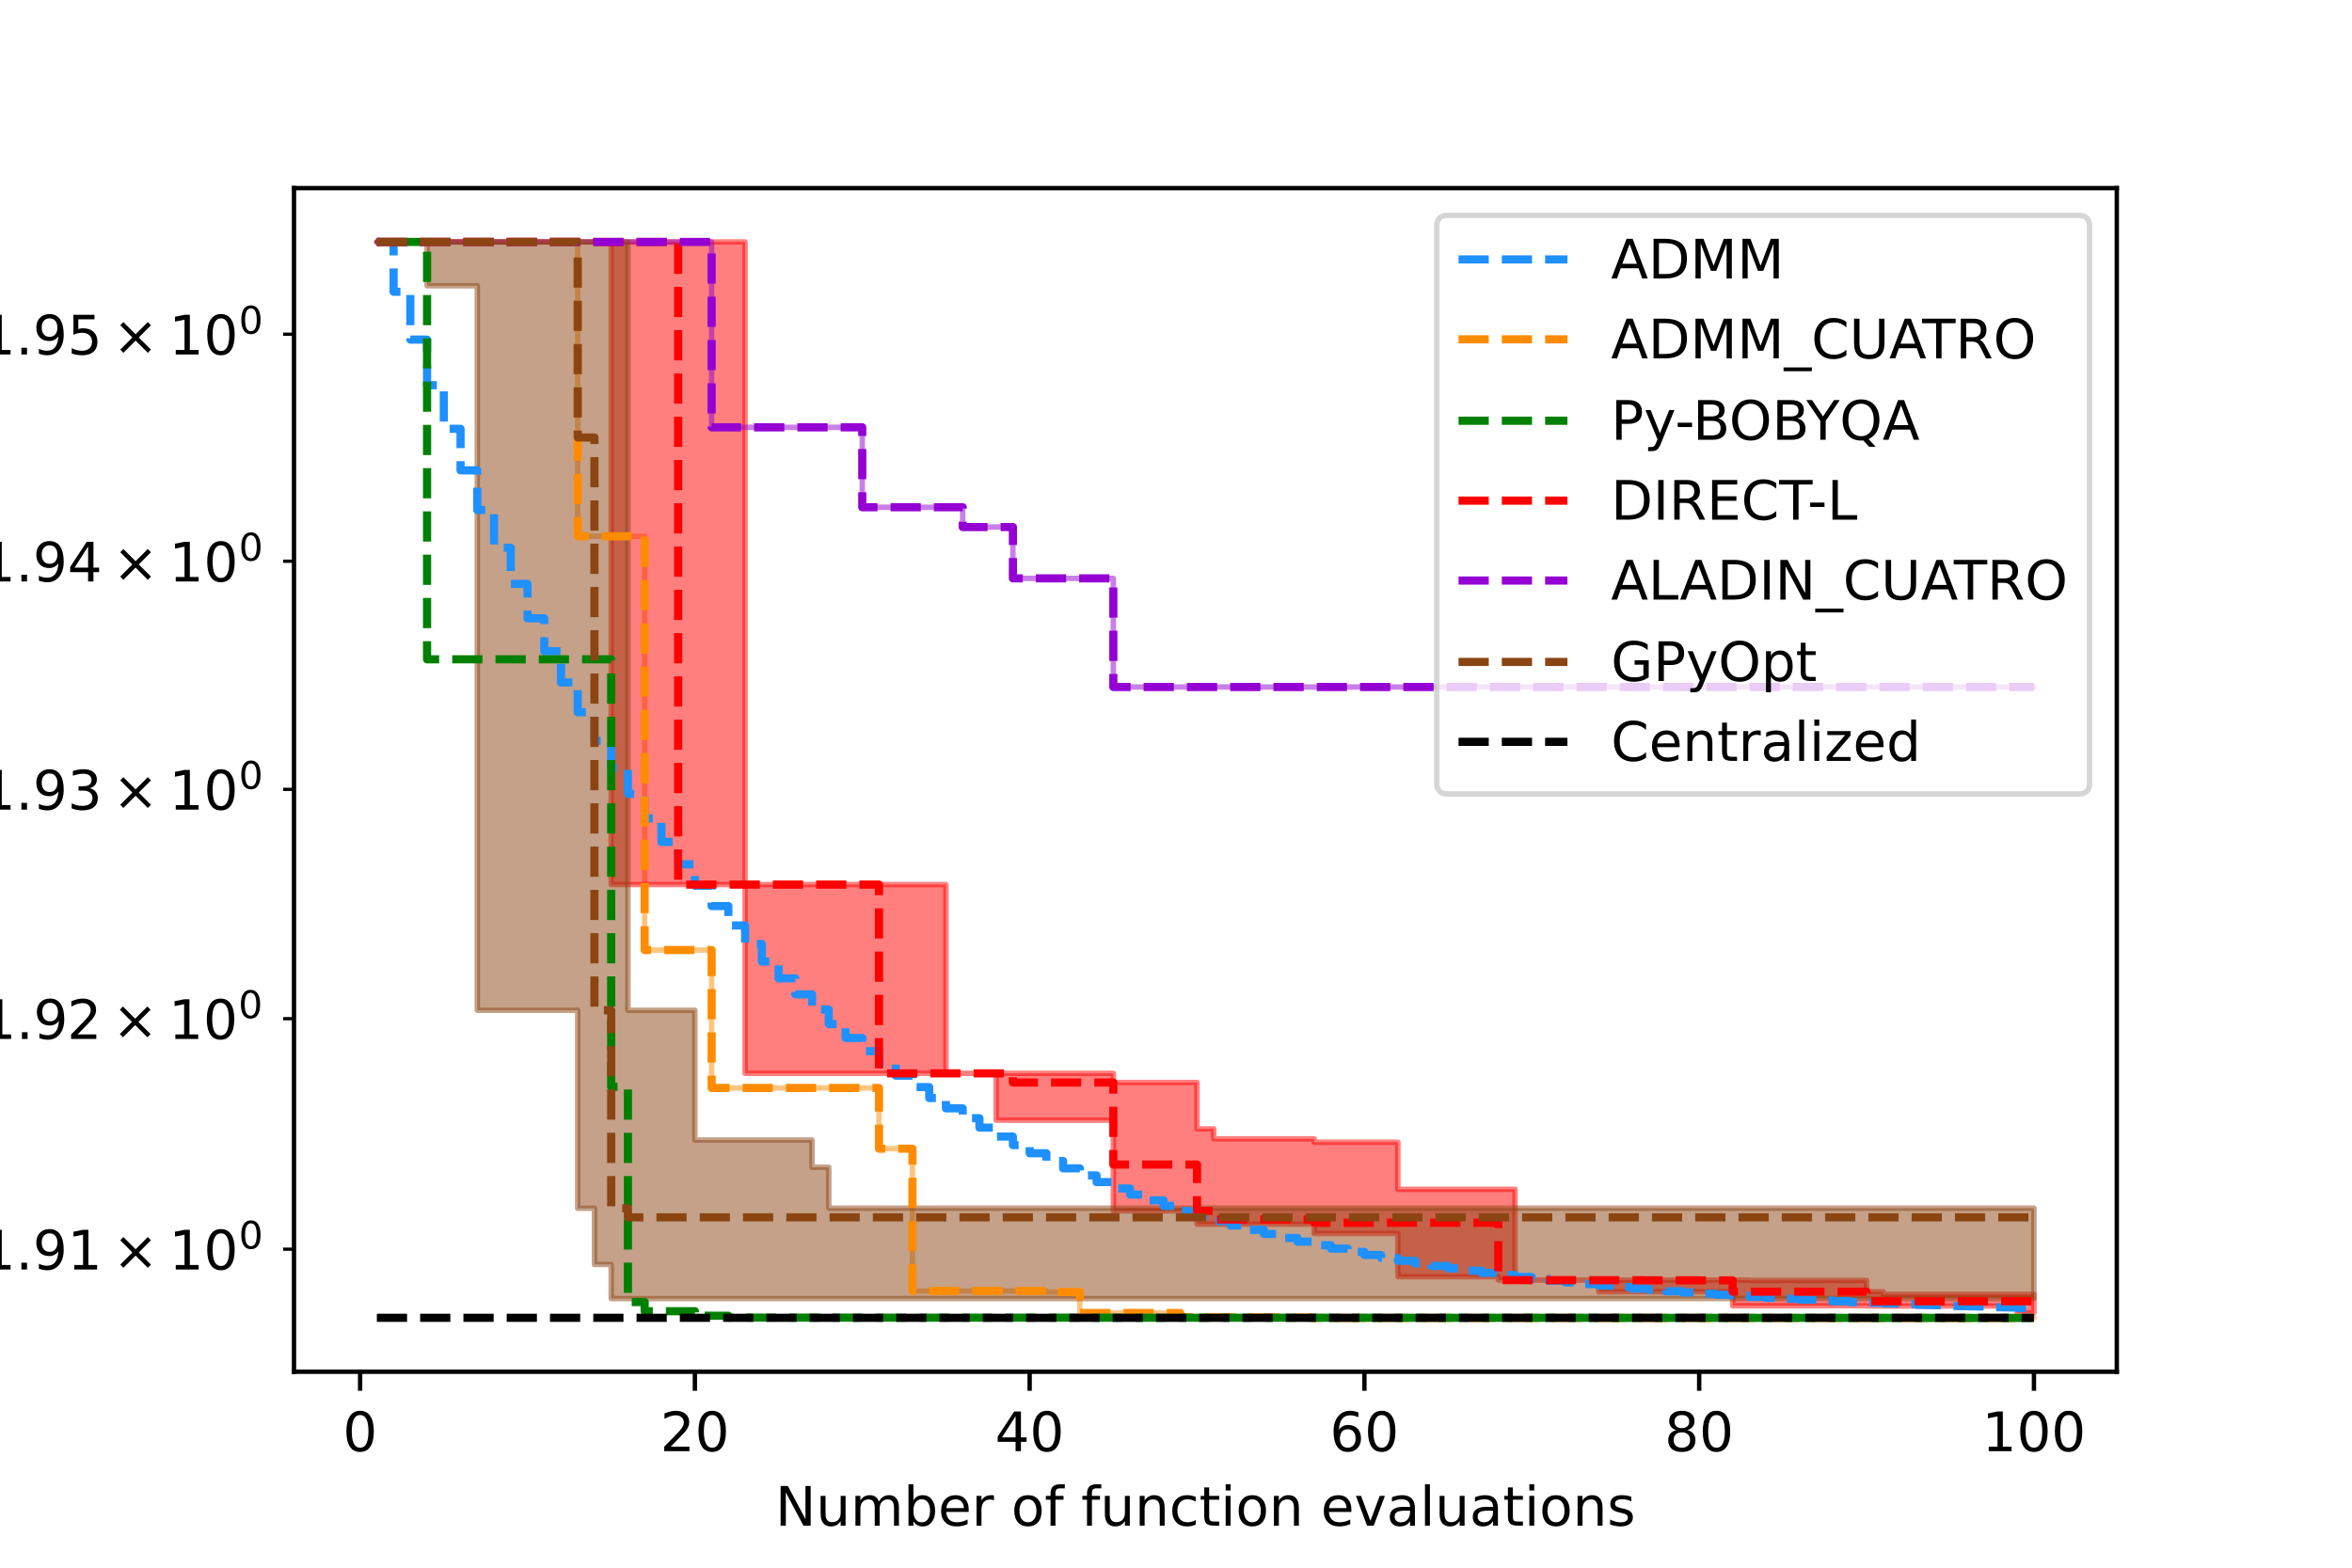 <?xml version="1.0" encoding="utf-8" standalone="no"?>
<!DOCTYPE svg PUBLIC "-//W3C//DTD SVG 1.1//EN"
  "http://www.w3.org/Graphics/SVG/1.1/DTD/svg11.dtd">
<!-- Created with matplotlib (https://matplotlib.org/) -->
<svg height="288pt" version="1.1" viewBox="0 0 432 288" width="432pt" xmlns="http://www.w3.org/2000/svg" xmlns:xlink="http://www.w3.org/1999/xlink">
 <defs>
  <style type="text/css">*{stroke-linecap:butt;stroke-linejoin:round;}</style>
 </defs>
 <g id="figure_1">
  <g id="patch_1">
   <path d="M 0 288 
L 432 288 
L 432 0 
L 0 0 
z
" style="fill:#ffffff;"/>
  </g>
  <g id="axes_1">
   <g id="patch_2">
    <path d="M 54 252 
L 388.8 252 
L 388.8 34.56 
L 54 34.56 
z
" style="fill:#ffffff;"/>
   </g>
   <g id="PolyCollection_1">
    <defs>
     <path d="M 69.218 -243.556 
L 69.218 -243.556 
L 72.293 -243.556 
L 72.293 -243.556 
L 75.367 -243.556 
L 75.367 -243.556 
L 78.441 -243.556 
L 78.441 -243.556 
L 81.516 -243.556 
L 81.516 -243.556 
L 84.59 -243.556 
L 84.59 -243.556 
L 87.664 -243.556 
L 87.664 -243.556 
L 90.739 -243.556 
L 90.739 -243.556 
L 93.813 -243.556 
L 93.813 -243.556 
L 96.888 -243.556 
L 96.888 -243.556 
L 99.962 -243.556 
L 99.962 -243.556 
L 103.036 -243.556 
L 103.036 -243.556 
L 106.111 -243.556 
L 106.111 -189.482 
L 109.185 -189.482 
L 109.185 -189.482 
L 112.26 -189.482 
L 112.26 -189.482 
L 115.334 -189.482 
L 115.334 -189.482 
L 118.408 -189.482 
L 118.408 -113.469 
L 121.483 -113.469 
L 121.483 -113.469 
L 124.557 -113.469 
L 124.557 -113.469 
L 127.631 -113.469 
L 127.631 -113.469 
L 130.706 -113.469 
L 130.706 -88.133 
L 133.78 -88.133 
L 133.78 -88.133 
L 136.855 -88.133 
L 136.855 -88.133 
L 139.929 -88.133 
L 139.929 -88.133 
L 143.003 -88.133 
L 143.003 -88.133 
L 146.078 -88.133 
L 146.078 -88.133 
L 149.152 -88.133 
L 149.152 -88.133 
L 152.226 -88.133 
L 152.226 -88.133 
L 155.301 -88.133 
L 155.301 -88.133 
L 158.375 -88.133 
L 158.375 -88.133 
L 161.45 -88.133 
L 161.45 -76.977 
L 164.524 -76.977 
L 164.524 -76.977 
L 167.598 -76.977 
L 167.598 -50.838 
L 170.673 -50.838 
L 170.673 -50.838 
L 173.747 -50.838 
L 173.747 -50.838 
L 176.821 -50.838 
L 176.821 -50.838 
L 179.896 -50.838 
L 179.896 -50.838 
L 182.97 -50.838 
L 182.97 -50.838 
L 186.045 -50.838 
L 186.045 -50.838 
L 189.119 -50.838 
L 189.119 -50.838 
L 192.193 -50.838 
L 192.193 -50.638 
L 195.268 -50.638 
L 195.268 -50.638 
L 198.342 -50.638 
L 198.342 -46.789 
L 201.417 -46.789 
L 201.417 -46.789 
L 204.491 -46.789 
L 204.491 -46.789 
L 207.565 -46.789 
L 207.565 -46.789 
L 210.64 -46.789 
L 210.64 -46.789 
L 213.714 -46.789 
L 213.714 -46.789 
L 216.788 -46.789 
L 216.788 -46.017 
L 219.863 -46.017 
L 219.863 -46.017 
L 222.937 -46.017 
L 222.937 -45.949 
L 226.012 -45.949 
L 226.012 -45.949 
L 229.086 -45.949 
L 229.086 -45.944 
L 232.16 -45.944 
L 232.16 -45.944 
L 235.235 -45.944 
L 235.235 -45.944 
L 238.309 -45.944 
L 238.309 -45.944 
L 241.383 -45.944 
L 241.383 -45.896 
L 244.458 -45.896 
L 244.458 -45.896 
L 247.532 -45.896 
L 247.532 -45.896 
L 250.607 -45.896 
L 250.607 -45.896 
L 253.681 -45.896 
L 253.681 -45.896 
L 256.755 -45.896 
L 256.755 -45.896 
L 259.83 -45.896 
L 259.83 -45.893 
L 262.904 -45.893 
L 262.904 -45.893 
L 265.979 -45.893 
L 265.979 -45.885 
L 269.053 -45.885 
L 269.053 -45.885 
L 272.127 -45.885 
L 272.127 -45.885 
L 275.202 -45.885 
L 275.202 -45.885 
L 278.276 -45.885 
L 278.276 -45.884 
L 281.35 -45.884 
L 281.35 -45.884 
L 284.425 -45.884 
L 284.425 -45.884 
L 287.499 -45.884 
L 287.499 -45.884 
L 290.574 -45.884 
L 290.574 -45.884 
L 293.648 -45.884 
L 293.648 -45.884 
L 296.722 -45.884 
L 296.722 -45.884 
L 299.797 -45.884 
L 299.797 -45.884 
L 302.871 -45.884 
L 302.871 -45.884 
L 305.945 -45.884 
L 305.945 -45.884 
L 309.02 -45.884 
L 309.02 -45.884 
L 312.094 -45.884 
L 312.094 -45.884 
L 315.169 -45.884 
L 315.169 -45.884 
L 318.243 -45.884 
L 318.243 -45.884 
L 321.317 -45.884 
L 321.317 -45.884 
L 324.392 -45.884 
L 324.392 -45.884 
L 327.466 -45.884 
L 327.466 -45.884 
L 330.54 -45.884 
L 330.54 -45.884 
L 333.615 -45.884 
L 333.615 -45.884 
L 336.689 -45.884 
L 336.689 -45.884 
L 339.764 -45.884 
L 339.764 -45.884 
L 342.838 -45.884 
L 342.838 -45.884 
L 345.912 -45.884 
L 345.912 -45.884 
L 348.987 -45.884 
L 348.987 -45.884 
L 352.061 -45.884 
L 352.061 -45.884 
L 355.136 -45.884 
L 355.136 -45.884 
L 358.21 -45.884 
L 358.21 -45.884 
L 361.284 -45.884 
L 361.284 -45.884 
L 364.359 -45.884 
L 364.359 -45.884 
L 367.433 -45.884 
L 367.433 -45.884 
L 370.507 -45.884 
L 370.507 -45.884 
L 373.582 -45.884 
L 373.582 -45.884 
L 373.582 -45.884 
L 373.582 -45.884 
L 373.582 -45.884 
L 370.507 -45.884 
L 370.507 -45.884 
L 367.433 -45.884 
L 367.433 -45.884 
L 364.359 -45.884 
L 364.359 -45.884 
L 361.284 -45.884 
L 361.284 -45.884 
L 358.21 -45.884 
L 358.21 -45.884 
L 355.136 -45.884 
L 355.136 -45.884 
L 352.061 -45.884 
L 352.061 -45.884 
L 348.987 -45.884 
L 348.987 -45.884 
L 345.912 -45.884 
L 345.912 -45.884 
L 342.838 -45.884 
L 342.838 -45.884 
L 339.764 -45.884 
L 339.764 -45.884 
L 336.689 -45.884 
L 336.689 -45.884 
L 333.615 -45.884 
L 333.615 -45.884 
L 330.54 -45.884 
L 330.54 -45.884 
L 327.466 -45.884 
L 327.466 -45.884 
L 324.392 -45.884 
L 324.392 -45.884 
L 321.317 -45.884 
L 321.317 -45.884 
L 318.243 -45.884 
L 318.243 -45.884 
L 315.169 -45.884 
L 315.169 -45.884 
L 312.094 -45.884 
L 312.094 -45.884 
L 309.02 -45.884 
L 309.02 -45.884 
L 305.945 -45.884 
L 305.945 -45.884 
L 302.871 -45.884 
L 302.871 -45.884 
L 299.797 -45.884 
L 299.797 -45.884 
L 296.722 -45.884 
L 296.722 -45.884 
L 293.648 -45.884 
L 293.648 -45.884 
L 290.574 -45.884 
L 290.574 -45.884 
L 287.499 -45.884 
L 287.499 -45.884 
L 284.425 -45.884 
L 284.425 -45.884 
L 281.35 -45.884 
L 281.35 -45.884 
L 278.276 -45.884 
L 278.276 -45.885 
L 275.202 -45.885 
L 275.202 -45.885 
L 272.127 -45.885 
L 272.127 -45.885 
L 269.053 -45.885 
L 269.053 -45.885 
L 265.979 -45.885 
L 265.979 -45.893 
L 262.904 -45.893 
L 262.904 -45.893 
L 259.83 -45.893 
L 259.83 -45.896 
L 256.755 -45.896 
L 256.755 -45.896 
L 253.681 -45.896 
L 253.681 -45.896 
L 250.607 -45.896 
L 250.607 -45.896 
L 247.532 -45.896 
L 247.532 -45.896 
L 244.458 -45.896 
L 244.458 -45.896 
L 241.383 -45.896 
L 241.383 -45.944 
L 238.309 -45.944 
L 238.309 -45.944 
L 235.235 -45.944 
L 235.235 -45.944 
L 232.16 -45.944 
L 232.16 -45.944 
L 229.086 -45.944 
L 229.086 -45.949 
L 226.012 -45.949 
L 226.012 -45.949 
L 222.937 -45.949 
L 222.937 -46.017 
L 219.863 -46.017 
L 219.863 -46.017 
L 216.788 -46.017 
L 216.788 -46.789 
L 213.714 -46.789 
L 213.714 -46.789 
L 210.64 -46.789 
L 210.64 -46.789 
L 207.565 -46.789 
L 207.565 -46.789 
L 204.491 -46.789 
L 204.491 -46.789 
L 201.417 -46.789 
L 201.417 -46.789 
L 198.342 -46.789 
L 198.342 -50.638 
L 195.268 -50.638 
L 195.268 -50.638 
L 192.193 -50.638 
L 192.193 -50.838 
L 189.119 -50.838 
L 189.119 -50.838 
L 186.045 -50.838 
L 186.045 -50.838 
L 182.97 -50.838 
L 182.97 -50.838 
L 179.896 -50.838 
L 179.896 -50.838 
L 176.821 -50.838 
L 176.821 -50.838 
L 173.747 -50.838 
L 173.747 -50.838 
L 170.673 -50.838 
L 170.673 -50.838 
L 167.598 -50.838 
L 167.598 -76.977 
L 164.524 -76.977 
L 164.524 -76.977 
L 161.45 -76.977 
L 161.45 -88.133 
L 158.375 -88.133 
L 158.375 -88.133 
L 155.301 -88.133 
L 155.301 -88.133 
L 152.226 -88.133 
L 152.226 -88.133 
L 149.152 -88.133 
L 149.152 -88.133 
L 146.078 -88.133 
L 146.078 -88.133 
L 143.003 -88.133 
L 143.003 -88.133 
L 139.929 -88.133 
L 139.929 -88.133 
L 136.855 -88.133 
L 136.855 -88.133 
L 133.78 -88.133 
L 133.78 -88.133 
L 130.706 -88.133 
L 130.706 -113.469 
L 127.631 -113.469 
L 127.631 -113.469 
L 124.557 -113.469 
L 124.557 -113.469 
L 121.483 -113.469 
L 121.483 -113.469 
L 118.408 -113.469 
L 118.408 -189.482 
L 115.334 -189.482 
L 115.334 -189.482 
L 112.26 -189.482 
L 112.26 -189.482 
L 109.185 -189.482 
L 109.185 -189.482 
L 106.111 -189.482 
L 106.111 -243.556 
L 103.036 -243.556 
L 103.036 -243.556 
L 99.962 -243.556 
L 99.962 -243.556 
L 96.888 -243.556 
L 96.888 -243.556 
L 93.813 -243.556 
L 93.813 -243.556 
L 90.739 -243.556 
L 90.739 -243.556 
L 87.664 -243.556 
L 87.664 -243.556 
L 84.59 -243.556 
L 84.59 -243.556 
L 81.516 -243.556 
L 81.516 -243.556 
L 78.441 -243.556 
L 78.441 -243.556 
L 75.367 -243.556 
L 75.367 -243.556 
L 72.293 -243.556 
L 72.293 -243.556 
L 69.218 -243.556 
z
" id="m0a402542b9" style="stroke:#ff8c00;stroke-opacity:0.5;"/>
    </defs>
    <g clip-path="url(#p766305541e)">
     <use style="fill:#ff8c00;fill-opacity:0.5;stroke:#ff8c00;stroke-opacity:0.5;" x="0" xlink:href="#m0a402542b9" y="288"/>
    </g>
   </g>
   <g id="PolyCollection_2">
    <defs>
     <path d="M 69.218 -243.556 
L 69.218 -243.556 
L 72.293 -243.556 
L 72.293 -243.556 
L 75.367 -243.556 
L 75.367 -243.556 
L 78.441 -243.556 
L 78.441 -243.556 
L 81.516 -243.556 
L 81.516 -243.556 
L 84.59 -243.556 
L 84.59 -243.556 
L 87.664 -243.556 
L 87.664 -243.556 
L 90.739 -243.556 
L 90.739 -243.556 
L 93.813 -243.556 
L 93.813 -243.556 
L 96.888 -243.556 
L 96.888 -243.556 
L 99.962 -243.556 
L 99.962 -243.556 
L 103.036 -243.556 
L 103.036 -243.556 
L 106.111 -243.556 
L 106.111 -243.556 
L 109.185 -243.556 
L 109.185 -243.556 
L 112.26 -243.556 
L 112.26 -125.494 
L 115.334 -125.494 
L 115.334 -125.494 
L 118.408 -125.494 
L 118.408 -125.494 
L 121.483 -125.494 
L 121.483 -125.494 
L 124.557 -125.494 
L 124.557 -125.494 
L 127.631 -125.494 
L 127.631 -125.494 
L 130.706 -125.494 
L 130.706 -125.494 
L 133.78 -125.494 
L 133.78 -125.494 
L 136.855 -125.494 
L 136.855 -90.816 
L 139.929 -90.816 
L 139.929 -90.816 
L 143.003 -90.816 
L 143.003 -90.816 
L 146.078 -90.816 
L 146.078 -90.816 
L 149.152 -90.816 
L 149.152 -90.816 
L 152.226 -90.816 
L 152.226 -90.816 
L 155.301 -90.816 
L 155.301 -90.816 
L 158.375 -90.816 
L 158.375 -90.816 
L 161.45 -90.816 
L 161.45 -90.816 
L 164.524 -90.816 
L 164.524 -90.816 
L 167.598 -90.816 
L 167.598 -90.816 
L 170.673 -90.816 
L 170.673 -90.816 
L 173.747 -90.816 
L 173.747 -90.816 
L 176.821 -90.816 
L 176.821 -90.816 
L 179.896 -90.816 
L 179.896 -90.816 
L 182.97 -90.816 
L 182.97 -82.213 
L 186.045 -82.213 
L 186.045 -82.213 
L 189.119 -82.213 
L 189.119 -82.213 
L 192.193 -82.213 
L 192.193 -82.213 
L 195.268 -82.213 
L 195.268 -82.213 
L 198.342 -82.213 
L 198.342 -82.213 
L 201.417 -82.213 
L 201.417 -82.213 
L 204.491 -82.213 
L 204.491 -65.553 
L 207.565 -65.553 
L 207.565 -65.553 
L 210.64 -65.553 
L 210.64 -65.553 
L 213.714 -65.553 
L 213.714 -65.553 
L 216.788 -65.553 
L 216.788 -65.553 
L 219.863 -65.553 
L 219.863 -63.114 
L 222.937 -63.114 
L 222.937 -63.114 
L 226.012 -63.114 
L 226.012 -63.114 
L 229.086 -63.114 
L 229.086 -63.114 
L 232.16 -63.114 
L 232.16 -63.114 
L 235.235 -63.114 
L 235.235 -63.114 
L 238.309 -63.114 
L 238.309 -63.114 
L 241.383 -63.114 
L 241.383 -61.391 
L 244.458 -61.391 
L 244.458 -61.391 
L 247.532 -61.391 
L 247.532 -61.391 
L 250.607 -61.391 
L 250.607 -61.391 
L 253.681 -61.391 
L 253.681 -61.391 
L 256.755 -61.391 
L 256.755 -53.441 
L 259.83 -53.441 
L 259.83 -53.441 
L 262.904 -53.441 
L 262.904 -53.441 
L 265.979 -53.441 
L 265.979 -53.441 
L 269.053 -53.441 
L 269.053 -53.441 
L 272.127 -53.441 
L 272.127 -53.441 
L 275.202 -53.441 
L 275.202 -52.83 
L 278.276 -52.83 
L 278.276 -52.83 
L 281.35 -52.83 
L 281.35 -52.83 
L 284.425 -52.83 
L 284.425 -52.83 
L 287.499 -52.83 
L 287.499 -52.83 
L 290.574 -52.83 
L 290.574 -52.83 
L 293.648 -52.83 
L 293.648 -50.695 
L 296.722 -50.695 
L 296.722 -50.695 
L 299.797 -50.695 
L 299.797 -50.695 
L 302.871 -50.695 
L 302.871 -50.695 
L 305.945 -50.695 
L 305.945 -50.695 
L 309.02 -50.695 
L 309.02 -50.695 
L 312.094 -50.695 
L 312.094 -50.695 
L 315.169 -50.695 
L 315.169 -50.695 
L 318.243 -50.695 
L 318.243 -48.123 
L 321.317 -48.123 
L 321.317 -48.123 
L 324.392 -48.123 
L 324.392 -48.123 
L 327.466 -48.123 
L 327.466 -48.123 
L 330.54 -48.123 
L 330.54 -48.123 
L 333.615 -48.123 
L 333.615 -48.123 
L 336.689 -48.123 
L 336.689 -48.123 
L 339.764 -48.123 
L 339.764 -48.123 
L 342.838 -48.123 
L 342.838 -48.072 
L 345.912 -48.072 
L 345.912 -48.072 
L 348.987 -48.072 
L 348.987 -48.072 
L 352.061 -48.072 
L 352.061 -48.072 
L 355.136 -48.072 
L 355.136 -48.072 
L 358.21 -48.072 
L 358.21 -48.072 
L 361.284 -48.072 
L 361.284 -48.072 
L 364.359 -48.072 
L 364.359 -48.072 
L 367.433 -48.072 
L 367.433 -48.072 
L 370.507 -48.072 
L 370.507 -46.81 
L 373.582 -46.81 
L 373.582 -46.81 
L 373.582 -50.209 
L 373.582 -50.209 
L 373.582 -50.209 
L 370.507 -50.209 
L 370.507 -50.209 
L 367.433 -50.209 
L 367.433 -50.209 
L 364.359 -50.209 
L 364.359 -50.209 
L 361.284 -50.209 
L 361.284 -50.209 
L 358.21 -50.209 
L 358.21 -50.209 
L 355.136 -50.209 
L 355.136 -50.209 
L 352.061 -50.209 
L 352.061 -50.209 
L 348.987 -50.209 
L 348.987 -50.209 
L 345.912 -50.209 
L 345.912 -50.695 
L 342.838 -50.695 
L 342.838 -52.783 
L 339.764 -52.783 
L 339.764 -52.783 
L 336.689 -52.783 
L 336.689 -52.783 
L 333.615 -52.783 
L 333.615 -52.783 
L 330.54 -52.783 
L 330.54 -52.783 
L 327.466 -52.783 
L 327.466 -52.783 
L 324.392 -52.783 
L 324.392 -52.783 
L 321.317 -52.783 
L 321.317 -52.83 
L 318.243 -52.83 
L 318.243 -52.83 
L 315.169 -52.83 
L 315.169 -52.83 
L 312.094 -52.83 
L 312.094 -52.83 
L 309.02 -52.83 
L 309.02 -52.83 
L 305.945 -52.83 
L 305.945 -52.83 
L 302.871 -52.83 
L 302.871 -52.83 
L 299.797 -52.83 
L 299.797 -52.83 
L 296.722 -52.83 
L 296.722 -52.83 
L 293.648 -52.83 
L 293.648 -52.83 
L 290.574 -52.83 
L 290.574 -52.83 
L 287.499 -52.83 
L 287.499 -52.83 
L 284.425 -52.83 
L 284.425 -52.83 
L 281.35 -52.83 
L 281.35 -52.83 
L 278.276 -52.83 
L 278.276 -69.507 
L 275.202 -69.507 
L 275.202 -69.507 
L 272.127 -69.507 
L 272.127 -69.507 
L 269.053 -69.507 
L 269.053 -69.507 
L 265.979 -69.507 
L 265.979 -69.507 
L 262.904 -69.507 
L 262.904 -69.507 
L 259.83 -69.507 
L 259.83 -69.507 
L 256.755 -69.507 
L 256.755 -78.161 
L 253.681 -78.161 
L 253.681 -78.161 
L 250.607 -78.161 
L 250.607 -78.161 
L 247.532 -78.161 
L 247.532 -78.161 
L 244.458 -78.161 
L 244.458 -78.161 
L 241.383 -78.161 
L 241.383 -78.783 
L 238.309 -78.783 
L 238.309 -78.783 
L 235.235 -78.783 
L 235.235 -78.783 
L 232.16 -78.783 
L 232.16 -78.783 
L 229.086 -78.783 
L 229.086 -78.783 
L 226.012 -78.783 
L 226.012 -78.783 
L 222.937 -78.783 
L 222.937 -80.613 
L 219.863 -80.613 
L 219.863 -89.133 
L 216.788 -89.133 
L 216.788 -89.133 
L 213.714 -89.133 
L 213.714 -89.133 
L 210.64 -89.133 
L 210.64 -89.133 
L 207.565 -89.133 
L 207.565 -89.133 
L 204.491 -89.133 
L 204.491 -90.816 
L 201.417 -90.816 
L 201.417 -90.816 
L 198.342 -90.816 
L 198.342 -90.816 
L 195.268 -90.816 
L 195.268 -90.816 
L 192.193 -90.816 
L 192.193 -90.816 
L 189.119 -90.816 
L 189.119 -90.816 
L 186.045 -90.816 
L 186.045 -90.816 
L 182.97 -90.816 
L 182.97 -90.816 
L 179.896 -90.816 
L 179.896 -90.816 
L 176.821 -90.816 
L 176.821 -90.816 
L 173.747 -90.816 
L 173.747 -125.494 
L 170.673 -125.494 
L 170.673 -125.494 
L 167.598 -125.494 
L 167.598 -125.494 
L 164.524 -125.494 
L 164.524 -125.494 
L 161.45 -125.494 
L 161.45 -125.494 
L 158.375 -125.494 
L 158.375 -125.494 
L 155.301 -125.494 
L 155.301 -125.494 
L 152.226 -125.494 
L 152.226 -125.494 
L 149.152 -125.494 
L 149.152 -125.494 
L 146.078 -125.494 
L 146.078 -125.494 
L 143.003 -125.494 
L 143.003 -125.494 
L 139.929 -125.494 
L 139.929 -125.494 
L 136.855 -125.494 
L 136.855 -243.556 
L 133.78 -243.556 
L 133.78 -243.556 
L 130.706 -243.556 
L 130.706 -243.556 
L 127.631 -243.556 
L 127.631 -243.556 
L 124.557 -243.556 
L 124.557 -243.556 
L 121.483 -243.556 
L 121.483 -243.556 
L 118.408 -243.556 
L 118.408 -243.556 
L 115.334 -243.556 
L 115.334 -243.556 
L 112.26 -243.556 
L 112.26 -243.556 
L 109.185 -243.556 
L 109.185 -243.556 
L 106.111 -243.556 
L 106.111 -243.556 
L 103.036 -243.556 
L 103.036 -243.556 
L 99.962 -243.556 
L 99.962 -243.556 
L 96.888 -243.556 
L 96.888 -243.556 
L 93.813 -243.556 
L 93.813 -243.556 
L 90.739 -243.556 
L 90.739 -243.556 
L 87.664 -243.556 
L 87.664 -243.556 
L 84.59 -243.556 
L 84.59 -243.556 
L 81.516 -243.556 
L 81.516 -243.556 
L 78.441 -243.556 
L 78.441 -243.556 
L 75.367 -243.556 
L 75.367 -243.556 
L 72.293 -243.556 
L 72.293 -243.556 
L 69.218 -243.556 
z
" id="m7acef3e0b7" style="stroke:#ff0000;stroke-opacity:0.5;"/>
    </defs>
    <g clip-path="url(#p766305541e)">
     <use style="fill:#ff0000;fill-opacity:0.5;stroke:#ff0000;stroke-opacity:0.5;" x="0" xlink:href="#m7acef3e0b7" y="288"/>
    </g>
   </g>
   <g id="PolyCollection_3">
    <defs>
     <path d="M 69.218 -243.556 
L 69.218 -243.556 
L 72.293 -243.556 
L 72.293 -243.556 
L 75.367 -243.556 
L 75.367 -243.556 
L 78.441 -243.556 
L 78.441 -243.556 
L 81.516 -243.556 
L 81.516 -243.556 
L 84.59 -243.556 
L 84.59 -243.556 
L 87.664 -243.556 
L 87.664 -243.556 
L 90.739 -243.556 
L 90.739 -243.556 
L 93.813 -243.556 
L 93.813 -243.556 
L 96.888 -243.556 
L 96.888 -243.556 
L 99.962 -243.556 
L 99.962 -243.556 
L 103.036 -243.556 
L 103.036 -243.556 
L 106.111 -243.556 
L 106.111 -243.556 
L 109.185 -243.556 
L 109.185 -243.556 
L 112.26 -243.556 
L 112.26 -243.556 
L 115.334 -243.556 
L 115.334 -243.556 
L 118.408 -243.556 
L 118.408 -243.556 
L 121.483 -243.556 
L 121.483 -243.556 
L 124.557 -243.556 
L 124.557 -243.556 
L 127.631 -243.556 
L 127.631 -243.556 
L 130.706 -243.556 
L 130.706 -209.497 
L 133.78 -209.497 
L 133.78 -209.497 
L 136.855 -209.497 
L 136.855 -209.497 
L 139.929 -209.497 
L 139.929 -209.497 
L 143.003 -209.497 
L 143.003 -209.497 
L 146.078 -209.497 
L 146.078 -209.497 
L 149.152 -209.497 
L 149.152 -209.497 
L 152.226 -209.497 
L 152.226 -209.497 
L 155.301 -209.497 
L 155.301 -209.497 
L 158.375 -209.497 
L 158.375 -194.813 
L 161.45 -194.813 
L 161.45 -194.813 
L 164.524 -194.813 
L 164.524 -194.813 
L 167.598 -194.813 
L 167.598 -194.813 
L 170.673 -194.813 
L 170.673 -194.813 
L 173.747 -194.813 
L 173.747 -194.813 
L 176.821 -194.813 
L 176.821 -191.179 
L 179.896 -191.179 
L 179.896 -191.179 
L 182.97 -191.179 
L 182.97 -191.179 
L 186.045 -191.179 
L 186.045 -181.749 
L 189.119 -181.749 
L 189.119 -181.749 
L 192.193 -181.749 
L 192.193 -181.749 
L 195.268 -181.749 
L 195.268 -181.749 
L 198.342 -181.749 
L 198.342 -181.749 
L 201.417 -181.749 
L 201.417 -181.749 
L 204.491 -181.749 
L 204.491 -161.793 
L 207.565 -161.793 
L 207.565 -161.793 
L 210.64 -161.793 
L 210.64 -161.793 
L 213.714 -161.793 
L 213.714 -161.793 
L 216.788 -161.793 
L 216.788 -161.793 
L 219.863 -161.793 
L 219.863 -161.793 
L 222.937 -161.793 
L 222.937 -161.793 
L 226.012 -161.793 
L 226.012 -161.793 
L 229.086 -161.793 
L 229.086 -161.793 
L 232.16 -161.793 
L 232.16 -161.793 
L 235.235 -161.793 
L 235.235 -161.793 
L 238.309 -161.793 
L 238.309 -161.793 
L 241.383 -161.793 
L 241.383 -161.793 
L 244.458 -161.793 
L 244.458 -161.793 
L 247.532 -161.793 
L 247.532 -161.793 
L 250.607 -161.793 
L 250.607 -161.793 
L 253.681 -161.793 
L 253.681 -161.793 
L 256.755 -161.793 
L 256.755 -161.793 
L 259.83 -161.793 
L 259.83 -161.793 
L 262.904 -161.793 
L 262.904 -161.793 
L 265.979 -161.793 
L 265.979 -161.793 
L 269.053 -161.793 
L 269.053 -161.793 
L 272.127 -161.793 
L 272.127 -161.793 
L 275.202 -161.793 
L 275.202 -161.793 
L 278.276 -161.793 
L 278.276 -161.793 
L 281.35 -161.793 
L 281.35 -161.793 
L 284.425 -161.793 
L 284.425 -161.793 
L 287.499 -161.793 
L 287.499 -161.793 
L 290.574 -161.793 
L 290.574 -161.793 
L 293.648 -161.793 
L 293.648 -161.793 
L 296.722 -161.793 
L 296.722 -161.793 
L 299.797 -161.793 
L 299.797 -161.793 
L 302.871 -161.793 
L 302.871 -161.793 
L 305.945 -161.793 
L 305.945 -161.793 
L 309.02 -161.793 
L 309.02 -161.793 
L 312.094 -161.793 
L 312.094 -161.793 
L 315.169 -161.793 
L 315.169 -161.793 
L 318.243 -161.793 
L 318.243 -161.793 
L 321.317 -161.793 
L 321.317 -161.793 
L 324.392 -161.793 
L 324.392 -161.793 
L 327.466 -161.793 
L 327.466 -161.793 
L 330.54 -161.793 
L 330.54 -161.793 
L 333.615 -161.793 
L 333.615 -161.793 
L 336.689 -161.793 
L 336.689 -161.793 
L 339.764 -161.793 
L 339.764 -161.793 
L 342.838 -161.793 
L 342.838 -161.793 
L 345.912 -161.793 
L 345.912 -161.793 
L 348.987 -161.793 
L 348.987 -161.793 
L 352.061 -161.793 
L 352.061 -161.793 
L 355.136 -161.793 
L 355.136 -161.793 
L 358.21 -161.793 
L 358.21 -161.793 
L 361.284 -161.793 
L 361.284 -161.793 
L 364.359 -161.793 
L 364.359 -161.793 
L 367.433 -161.793 
L 367.433 -161.793 
L 370.507 -161.793 
L 370.507 -161.793 
L 373.582 -161.793 
L 373.582 -161.793 
L 373.582 -161.793 
L 373.582 -161.793 
L 373.582 -161.793 
L 370.507 -161.793 
L 370.507 -161.793 
L 367.433 -161.793 
L 367.433 -161.793 
L 364.359 -161.793 
L 364.359 -161.793 
L 361.284 -161.793 
L 361.284 -161.793 
L 358.21 -161.793 
L 358.21 -161.793 
L 355.136 -161.793 
L 355.136 -161.793 
L 352.061 -161.793 
L 352.061 -161.793 
L 348.987 -161.793 
L 348.987 -161.793 
L 345.912 -161.793 
L 345.912 -161.793 
L 342.838 -161.793 
L 342.838 -161.793 
L 339.764 -161.793 
L 339.764 -161.793 
L 336.689 -161.793 
L 336.689 -161.793 
L 333.615 -161.793 
L 333.615 -161.793 
L 330.54 -161.793 
L 330.54 -161.793 
L 327.466 -161.793 
L 327.466 -161.793 
L 324.392 -161.793 
L 324.392 -161.793 
L 321.317 -161.793 
L 321.317 -161.793 
L 318.243 -161.793 
L 318.243 -161.793 
L 315.169 -161.793 
L 315.169 -161.793 
L 312.094 -161.793 
L 312.094 -161.793 
L 309.02 -161.793 
L 309.02 -161.793 
L 305.945 -161.793 
L 305.945 -161.793 
L 302.871 -161.793 
L 302.871 -161.793 
L 299.797 -161.793 
L 299.797 -161.793 
L 296.722 -161.793 
L 296.722 -161.793 
L 293.648 -161.793 
L 293.648 -161.793 
L 290.574 -161.793 
L 290.574 -161.793 
L 287.499 -161.793 
L 287.499 -161.793 
L 284.425 -161.793 
L 284.425 -161.793 
L 281.35 -161.793 
L 281.35 -161.793 
L 278.276 -161.793 
L 278.276 -161.793 
L 275.202 -161.793 
L 275.202 -161.793 
L 272.127 -161.793 
L 272.127 -161.793 
L 269.053 -161.793 
L 269.053 -161.793 
L 265.979 -161.793 
L 265.979 -161.793 
L 262.904 -161.793 
L 262.904 -161.793 
L 259.83 -161.793 
L 259.83 -161.793 
L 256.755 -161.793 
L 256.755 -161.793 
L 253.681 -161.793 
L 253.681 -161.793 
L 250.607 -161.793 
L 250.607 -161.793 
L 247.532 -161.793 
L 247.532 -161.793 
L 244.458 -161.793 
L 244.458 -161.793 
L 241.383 -161.793 
L 241.383 -161.793 
L 238.309 -161.793 
L 238.309 -161.793 
L 235.235 -161.793 
L 235.235 -161.793 
L 232.16 -161.793 
L 232.16 -161.793 
L 229.086 -161.793 
L 229.086 -161.793 
L 226.012 -161.793 
L 226.012 -161.793 
L 222.937 -161.793 
L 222.937 -161.793 
L 219.863 -161.793 
L 219.863 -161.793 
L 216.788 -161.793 
L 216.788 -161.793 
L 213.714 -161.793 
L 213.714 -161.793 
L 210.64 -161.793 
L 210.64 -161.793 
L 207.565 -161.793 
L 207.565 -161.793 
L 204.491 -161.793 
L 204.491 -181.749 
L 201.417 -181.749 
L 201.417 -181.749 
L 198.342 -181.749 
L 198.342 -181.749 
L 195.268 -181.749 
L 195.268 -181.749 
L 192.193 -181.749 
L 192.193 -181.749 
L 189.119 -181.749 
L 189.119 -181.749 
L 186.045 -181.749 
L 186.045 -191.179 
L 182.97 -191.179 
L 182.97 -191.179 
L 179.896 -191.179 
L 179.896 -191.179 
L 176.821 -191.179 
L 176.821 -194.813 
L 173.747 -194.813 
L 173.747 -194.813 
L 170.673 -194.813 
L 170.673 -194.813 
L 167.598 -194.813 
L 167.598 -194.813 
L 164.524 -194.813 
L 164.524 -194.813 
L 161.45 -194.813 
L 161.45 -194.813 
L 158.375 -194.813 
L 158.375 -209.497 
L 155.301 -209.497 
L 155.301 -209.497 
L 152.226 -209.497 
L 152.226 -209.497 
L 149.152 -209.497 
L 149.152 -209.497 
L 146.078 -209.497 
L 146.078 -209.497 
L 143.003 -209.497 
L 143.003 -209.497 
L 139.929 -209.497 
L 139.929 -209.497 
L 136.855 -209.497 
L 136.855 -209.497 
L 133.78 -209.497 
L 133.78 -209.497 
L 130.706 -209.497 
L 130.706 -243.556 
L 127.631 -243.556 
L 127.631 -243.556 
L 124.557 -243.556 
L 124.557 -243.556 
L 121.483 -243.556 
L 121.483 -243.556 
L 118.408 -243.556 
L 118.408 -243.556 
L 115.334 -243.556 
L 115.334 -243.556 
L 112.26 -243.556 
L 112.26 -243.556 
L 109.185 -243.556 
L 109.185 -243.556 
L 106.111 -243.556 
L 106.111 -243.556 
L 103.036 -243.556 
L 103.036 -243.556 
L 99.962 -243.556 
L 99.962 -243.556 
L 96.888 -243.556 
L 96.888 -243.556 
L 93.813 -243.556 
L 93.813 -243.556 
L 90.739 -243.556 
L 90.739 -243.556 
L 87.664 -243.556 
L 87.664 -243.556 
L 84.59 -243.556 
L 84.59 -243.556 
L 81.516 -243.556 
L 81.516 -243.556 
L 78.441 -243.556 
L 78.441 -243.556 
L 75.367 -243.556 
L 75.367 -243.556 
L 72.293 -243.556 
L 72.293 -243.556 
L 69.218 -243.556 
z
" id="m147a1a4013" style="stroke:#9400d3;stroke-opacity:0.5;"/>
    </defs>
    <g clip-path="url(#p766305541e)">
     <use style="fill:#9400d3;fill-opacity:0.5;stroke:#9400d3;stroke-opacity:0.5;" x="0" xlink:href="#m147a1a4013" y="288"/>
    </g>
   </g>
   <g id="PolyCollection_4">
    <defs>
     <path d="M 69.218 -243.556 
L 69.218 -243.556 
L 72.293 -243.556 
L 72.293 -243.556 
L 75.367 -243.556 
L 75.367 -243.556 
L 78.441 -243.556 
L 78.441 -235.5 
L 81.516 -235.5 
L 81.516 -235.5 
L 84.59 -235.5 
L 84.59 -235.5 
L 87.664 -235.5 
L 87.664 -102.4 
L 90.739 -102.4 
L 90.739 -102.4 
L 93.813 -102.4 
L 93.813 -102.4 
L 96.888 -102.4 
L 96.888 -102.4 
L 99.962 -102.4 
L 99.962 -102.4 
L 103.036 -102.4 
L 103.036 -102.4 
L 106.111 -102.4 
L 106.111 -66.028 
L 109.185 -66.028 
L 109.185 -55.707 
L 112.26 -55.707 
L 112.26 -49.443 
L 115.334 -49.443 
L 115.334 -49.443 
L 118.408 -49.443 
L 118.408 -49.443 
L 121.483 -49.443 
L 121.483 -49.443 
L 124.557 -49.443 
L 124.557 -49.443 
L 127.631 -49.443 
L 127.631 -49.443 
L 130.706 -49.443 
L 130.706 -49.443 
L 133.78 -49.443 
L 133.78 -49.443 
L 136.855 -49.443 
L 136.855 -49.443 
L 139.929 -49.443 
L 139.929 -49.443 
L 143.003 -49.443 
L 143.003 -49.443 
L 146.078 -49.443 
L 146.078 -49.443 
L 149.152 -49.443 
L 149.152 -49.443 
L 152.226 -49.443 
L 152.226 -49.443 
L 155.301 -49.443 
L 155.301 -49.443 
L 158.375 -49.443 
L 158.375 -49.443 
L 161.45 -49.443 
L 161.45 -49.443 
L 164.524 -49.443 
L 164.524 -49.443 
L 167.598 -49.443 
L 167.598 -49.443 
L 170.673 -49.443 
L 170.673 -49.443 
L 173.747 -49.443 
L 173.747 -49.443 
L 176.821 -49.443 
L 176.821 -49.443 
L 179.896 -49.443 
L 179.896 -49.443 
L 182.97 -49.443 
L 182.97 -49.443 
L 186.045 -49.443 
L 186.045 -49.443 
L 189.119 -49.443 
L 189.119 -49.443 
L 192.193 -49.443 
L 192.193 -49.443 
L 195.268 -49.443 
L 195.268 -49.443 
L 198.342 -49.443 
L 198.342 -49.443 
L 201.417 -49.443 
L 201.417 -49.443 
L 204.491 -49.443 
L 204.491 -49.443 
L 207.565 -49.443 
L 207.565 -49.443 
L 210.64 -49.443 
L 210.64 -49.443 
L 213.714 -49.443 
L 213.714 -49.443 
L 216.788 -49.443 
L 216.788 -49.443 
L 219.863 -49.443 
L 219.863 -49.443 
L 222.937 -49.443 
L 222.937 -49.443 
L 226.012 -49.443 
L 226.012 -49.443 
L 229.086 -49.443 
L 229.086 -49.443 
L 232.16 -49.443 
L 232.16 -49.443 
L 235.235 -49.443 
L 235.235 -49.443 
L 238.309 -49.443 
L 238.309 -49.443 
L 241.383 -49.443 
L 241.383 -49.443 
L 244.458 -49.443 
L 244.458 -49.443 
L 247.532 -49.443 
L 247.532 -49.443 
L 250.607 -49.443 
L 250.607 -49.443 
L 253.681 -49.443 
L 253.681 -49.443 
L 256.755 -49.443 
L 256.755 -49.443 
L 259.83 -49.443 
L 259.83 -49.443 
L 262.904 -49.443 
L 262.904 -49.443 
L 265.979 -49.443 
L 265.979 -49.443 
L 269.053 -49.443 
L 269.053 -49.443 
L 272.127 -49.443 
L 272.127 -49.443 
L 275.202 -49.443 
L 275.202 -49.443 
L 278.276 -49.443 
L 278.276 -49.443 
L 281.35 -49.443 
L 281.35 -49.443 
L 284.425 -49.443 
L 284.425 -49.443 
L 287.499 -49.443 
L 287.499 -49.443 
L 290.574 -49.443 
L 290.574 -49.443 
L 293.648 -49.443 
L 293.648 -49.443 
L 296.722 -49.443 
L 296.722 -49.443 
L 299.797 -49.443 
L 299.797 -49.443 
L 302.871 -49.443 
L 302.871 -49.443 
L 305.945 -49.443 
L 305.945 -49.443 
L 309.02 -49.443 
L 309.02 -49.443 
L 312.094 -49.443 
L 312.094 -49.443 
L 315.169 -49.443 
L 315.169 -49.443 
L 318.243 -49.443 
L 318.243 -49.443 
L 321.317 -49.443 
L 321.317 -49.443 
L 324.392 -49.443 
L 324.392 -49.443 
L 327.466 -49.443 
L 327.466 -49.443 
L 330.54 -49.443 
L 330.54 -49.443 
L 333.615 -49.443 
L 333.615 -49.443 
L 336.689 -49.443 
L 336.689 -49.443 
L 339.764 -49.443 
L 339.764 -49.443 
L 342.838 -49.443 
L 342.838 -49.443 
L 345.912 -49.443 
L 345.912 -49.443 
L 348.987 -49.443 
L 348.987 -49.443 
L 352.061 -49.443 
L 352.061 -49.443 
L 355.136 -49.443 
L 355.136 -49.443 
L 358.21 -49.443 
L 358.21 -49.443 
L 361.284 -49.443 
L 361.284 -49.443 
L 364.359 -49.443 
L 364.359 -49.443 
L 367.433 -49.443 
L 367.433 -49.443 
L 370.507 -49.443 
L 370.507 -49.443 
L 373.582 -49.443 
L 373.582 -49.443 
L 373.582 -66.047 
L 373.582 -66.047 
L 373.582 -66.047 
L 370.507 -66.047 
L 370.507 -66.047 
L 367.433 -66.047 
L 367.433 -66.047 
L 364.359 -66.047 
L 364.359 -66.047 
L 361.284 -66.047 
L 361.284 -66.047 
L 358.21 -66.047 
L 358.21 -66.047 
L 355.136 -66.047 
L 355.136 -66.047 
L 352.061 -66.047 
L 352.061 -66.047 
L 348.987 -66.047 
L 348.987 -66.047 
L 345.912 -66.047 
L 345.912 -66.047 
L 342.838 -66.047 
L 342.838 -66.047 
L 339.764 -66.047 
L 339.764 -66.047 
L 336.689 -66.047 
L 336.689 -66.047 
L 333.615 -66.047 
L 333.615 -66.047 
L 330.54 -66.047 
L 330.54 -66.047 
L 327.466 -66.047 
L 327.466 -66.047 
L 324.392 -66.047 
L 324.392 -66.047 
L 321.317 -66.047 
L 321.317 -66.047 
L 318.243 -66.047 
L 318.243 -66.047 
L 315.169 -66.047 
L 315.169 -66.047 
L 312.094 -66.047 
L 312.094 -66.047 
L 309.02 -66.047 
L 309.02 -66.047 
L 305.945 -66.047 
L 305.945 -66.047 
L 302.871 -66.047 
L 302.871 -66.047 
L 299.797 -66.047 
L 299.797 -66.047 
L 296.722 -66.047 
L 296.722 -66.047 
L 293.648 -66.047 
L 293.648 -66.047 
L 290.574 -66.047 
L 290.574 -66.047 
L 287.499 -66.047 
L 287.499 -66.047 
L 284.425 -66.047 
L 284.425 -66.047 
L 281.35 -66.047 
L 281.35 -66.047 
L 278.276 -66.047 
L 278.276 -66.047 
L 275.202 -66.047 
L 275.202 -66.047 
L 272.127 -66.047 
L 272.127 -66.047 
L 269.053 -66.047 
L 269.053 -66.047 
L 265.979 -66.047 
L 265.979 -66.047 
L 262.904 -66.047 
L 262.904 -66.047 
L 259.83 -66.047 
L 259.83 -66.047 
L 256.755 -66.047 
L 256.755 -66.047 
L 253.681 -66.047 
L 253.681 -66.047 
L 250.607 -66.047 
L 250.607 -66.047 
L 247.532 -66.047 
L 247.532 -66.047 
L 244.458 -66.047 
L 244.458 -66.047 
L 241.383 -66.047 
L 241.383 -66.047 
L 238.309 -66.047 
L 238.309 -66.047 
L 235.235 -66.047 
L 235.235 -66.047 
L 232.16 -66.047 
L 232.16 -66.047 
L 229.086 -66.047 
L 229.086 -66.047 
L 226.012 -66.047 
L 226.012 -66.047 
L 222.937 -66.047 
L 222.937 -66.047 
L 219.863 -66.047 
L 219.863 -66.047 
L 216.788 -66.047 
L 216.788 -66.047 
L 213.714 -66.047 
L 213.714 -66.047 
L 210.64 -66.047 
L 210.64 -66.047 
L 207.565 -66.047 
L 207.565 -66.047 
L 204.491 -66.047 
L 204.491 -66.047 
L 201.417 -66.047 
L 201.417 -66.047 
L 198.342 -66.047 
L 198.342 -66.047 
L 195.268 -66.047 
L 195.268 -66.047 
L 192.193 -66.047 
L 192.193 -66.047 
L 189.119 -66.047 
L 189.119 -66.047 
L 186.045 -66.047 
L 186.045 -66.047 
L 182.97 -66.047 
L 182.97 -66.047 
L 179.896 -66.047 
L 179.896 -66.047 
L 176.821 -66.047 
L 176.821 -66.047 
L 173.747 -66.047 
L 173.747 -66.047 
L 170.673 -66.047 
L 170.673 -66.047 
L 167.598 -66.047 
L 167.598 -66.047 
L 164.524 -66.047 
L 164.524 -66.047 
L 161.45 -66.047 
L 161.45 -66.047 
L 158.375 -66.047 
L 158.375 -66.047 
L 155.301 -66.047 
L 155.301 -66.047 
L 152.226 -66.047 
L 152.226 -73.563 
L 149.152 -73.563 
L 149.152 -78.566 
L 146.078 -78.566 
L 146.078 -78.566 
L 143.003 -78.566 
L 143.003 -78.566 
L 139.929 -78.566 
L 139.929 -78.566 
L 136.855 -78.566 
L 136.855 -78.566 
L 133.78 -78.566 
L 133.78 -78.566 
L 130.706 -78.566 
L 130.706 -78.566 
L 127.631 -78.566 
L 127.631 -102.4 
L 124.557 -102.4 
L 124.557 -102.4 
L 121.483 -102.4 
L 121.483 -102.4 
L 118.408 -102.4 
L 118.408 -102.4 
L 115.334 -102.4 
L 115.334 -243.556 
L 112.26 -243.556 
L 112.26 -243.556 
L 109.185 -243.556 
L 109.185 -243.556 
L 106.111 -243.556 
L 106.111 -243.556 
L 103.036 -243.556 
L 103.036 -243.556 
L 99.962 -243.556 
L 99.962 -243.556 
L 96.888 -243.556 
L 96.888 -243.556 
L 93.813 -243.556 
L 93.813 -243.556 
L 90.739 -243.556 
L 90.739 -243.556 
L 87.664 -243.556 
L 87.664 -243.556 
L 84.59 -243.556 
L 84.59 -243.556 
L 81.516 -243.556 
L 81.516 -243.556 
L 78.441 -243.556 
L 78.441 -243.556 
L 75.367 -243.556 
L 75.367 -243.556 
L 72.293 -243.556 
L 72.293 -243.556 
L 69.218 -243.556 
z
" id="m8e57f9eba0" style="stroke:#8b4513;stroke-opacity:0.5;"/>
    </defs>
    <g clip-path="url(#p766305541e)">
     <use style="fill:#8b4513;fill-opacity:0.5;stroke:#8b4513;stroke-opacity:0.5;" x="0" xlink:href="#m8e57f9eba0" y="288"/>
    </g>
   </g>
   <g id="matplotlib.axis_1">
    <g id="xtick_1">
     <g id="line2d_1">
      <defs>
       <path d="M 0 0 
L 0 3.5 
" id="mdc17c54e55" style="stroke:#000000;stroke-width:0.8;"/>
      </defs>
      <g>
       <use style="stroke:#000000;stroke-width:0.8;" x="66.144" xlink:href="#mdc17c54e55" y="252"/>
      </g>
     </g>
     <g id="text_1">
      <!-- 0 -->
      <g transform="translate(62.963 266.598)scale(0.1 -0.1)">
       <defs>
        <path d="M 31.781 66.406 
Q 24.172 66.406 20.328 58.906 
Q 16.5 51.422 16.5 36.375 
Q 16.5 21.391 20.328 13.891 
Q 24.172 6.391 31.781 6.391 
Q 39.453 6.391 43.281 13.891 
Q 47.125 21.391 47.125 36.375 
Q 47.125 51.422 43.281 58.906 
Q 39.453 66.406 31.781 66.406 
z
M 31.781 74.219 
Q 44.047 74.219 50.516 64.516 
Q 56.984 54.828 56.984 36.375 
Q 56.984 17.969 50.516 8.266 
Q 44.047 -1.422 31.781 -1.422 
Q 19.531 -1.422 13.062 8.266 
Q 6.594 17.969 6.594 36.375 
Q 6.594 54.828 13.062 64.516 
Q 19.531 74.219 31.781 74.219 
z
" id="DejaVuSans-48"/>
       </defs>
       <use xlink:href="#DejaVuSans-48"/>
      </g>
     </g>
    </g>
    <g id="xtick_2">
     <g id="line2d_2">
      <g>
       <use style="stroke:#000000;stroke-width:0.8;" x="127.631" xlink:href="#mdc17c54e55" y="252"/>
      </g>
     </g>
     <g id="text_2">
      <!-- 20 -->
      <g transform="translate(121.269 266.598)scale(0.1 -0.1)">
       <defs>
        <path d="M 19.188 8.297 
L 53.609 8.297 
L 53.609 0 
L 7.328 0 
L 7.328 8.297 
Q 12.938 14.109 22.625 23.891 
Q 32.328 33.688 34.812 36.531 
Q 39.547 41.844 41.422 45.531 
Q 43.312 49.219 43.312 52.781 
Q 43.312 58.594 39.234 62.25 
Q 35.156 65.922 28.609 65.922 
Q 23.969 65.922 18.812 64.312 
Q 13.672 62.703 7.812 59.422 
L 7.812 69.391 
Q 13.766 71.781 18.938 73 
Q 24.125 74.219 28.422 74.219 
Q 39.75 74.219 46.484 68.547 
Q 53.219 62.891 53.219 53.422 
Q 53.219 48.922 51.531 44.891 
Q 49.859 40.875 45.406 35.406 
Q 44.188 33.984 37.641 27.219 
Q 31.109 20.453 19.188 8.297 
z
" id="DejaVuSans-50"/>
       </defs>
       <use xlink:href="#DejaVuSans-50"/>
       <use x="63.623" xlink:href="#DejaVuSans-48"/>
      </g>
     </g>
    </g>
    <g id="xtick_3">
     <g id="line2d_3">
      <g>
       <use style="stroke:#000000;stroke-width:0.8;" x="189.119" xlink:href="#mdc17c54e55" y="252"/>
      </g>
     </g>
     <g id="text_3">
      <!-- 40 -->
      <g transform="translate(182.757 266.598)scale(0.1 -0.1)">
       <defs>
        <path d="M 37.797 64.312 
L 12.891 25.391 
L 37.797 25.391 
z
M 35.203 72.906 
L 47.609 72.906 
L 47.609 25.391 
L 58.016 25.391 
L 58.016 17.188 
L 47.609 17.188 
L 47.609 0 
L 37.797 0 
L 37.797 17.188 
L 4.891 17.188 
L 4.891 26.703 
z
" id="DejaVuSans-52"/>
       </defs>
       <use xlink:href="#DejaVuSans-52"/>
       <use x="63.623" xlink:href="#DejaVuSans-48"/>
      </g>
     </g>
    </g>
    <g id="xtick_4">
     <g id="line2d_4">
      <g>
       <use style="stroke:#000000;stroke-width:0.8;" x="250.607" xlink:href="#mdc17c54e55" y="252"/>
      </g>
     </g>
     <g id="text_4">
      <!-- 60 -->
      <g transform="translate(244.244 266.598)scale(0.1 -0.1)">
       <defs>
        <path d="M 33.016 40.375 
Q 26.375 40.375 22.484 35.828 
Q 18.609 31.297 18.609 23.391 
Q 18.609 15.531 22.484 10.953 
Q 26.375 6.391 33.016 6.391 
Q 39.656 6.391 43.531 10.953 
Q 47.406 15.531 47.406 23.391 
Q 47.406 31.297 43.531 35.828 
Q 39.656 40.375 33.016 40.375 
z
M 52.594 71.297 
L 52.594 62.312 
Q 48.875 64.062 45.094 64.984 
Q 41.312 65.922 37.594 65.922 
Q 27.828 65.922 22.672 59.328 
Q 17.531 52.734 16.797 39.406 
Q 19.672 43.656 24.016 45.922 
Q 28.375 48.188 33.594 48.188 
Q 44.578 48.188 50.953 41.516 
Q 57.328 34.859 57.328 23.391 
Q 57.328 12.156 50.688 5.359 
Q 44.047 -1.422 33.016 -1.422 
Q 20.359 -1.422 13.672 8.266 
Q 6.984 17.969 6.984 36.375 
Q 6.984 53.656 15.188 63.938 
Q 23.391 74.219 37.203 74.219 
Q 40.922 74.219 44.703 73.484 
Q 48.484 72.75 52.594 71.297 
z
" id="DejaVuSans-54"/>
       </defs>
       <use xlink:href="#DejaVuSans-54"/>
       <use x="63.623" xlink:href="#DejaVuSans-48"/>
      </g>
     </g>
    </g>
    <g id="xtick_5">
     <g id="line2d_5">
      <g>
       <use style="stroke:#000000;stroke-width:0.8;" x="312.094" xlink:href="#mdc17c54e55" y="252"/>
      </g>
     </g>
     <g id="text_5">
      <!-- 80 -->
      <g transform="translate(305.732 266.598)scale(0.1 -0.1)">
       <defs>
        <path d="M 31.781 34.625 
Q 24.75 34.625 20.719 30.859 
Q 16.703 27.094 16.703 20.516 
Q 16.703 13.922 20.719 10.156 
Q 24.75 6.391 31.781 6.391 
Q 38.812 6.391 42.859 10.172 
Q 46.922 13.969 46.922 20.516 
Q 46.922 27.094 42.891 30.859 
Q 38.875 34.625 31.781 34.625 
z
M 21.922 38.812 
Q 15.578 40.375 12.031 44.719 
Q 8.5 49.078 8.5 55.328 
Q 8.5 64.062 14.719 69.141 
Q 20.953 74.219 31.781 74.219 
Q 42.672 74.219 48.875 69.141 
Q 55.078 64.062 55.078 55.328 
Q 55.078 49.078 51.531 44.719 
Q 48 40.375 41.703 38.812 
Q 48.828 37.156 52.797 32.312 
Q 56.781 27.484 56.781 20.516 
Q 56.781 9.906 50.312 4.234 
Q 43.844 -1.422 31.781 -1.422 
Q 19.734 -1.422 13.25 4.234 
Q 6.781 9.906 6.781 20.516 
Q 6.781 27.484 10.781 32.312 
Q 14.797 37.156 21.922 38.812 
z
M 18.312 54.391 
Q 18.312 48.734 21.844 45.562 
Q 25.391 42.391 31.781 42.391 
Q 38.141 42.391 41.719 45.562 
Q 45.312 48.734 45.312 54.391 
Q 45.312 60.062 41.719 63.234 
Q 38.141 66.406 31.781 66.406 
Q 25.391 66.406 21.844 63.234 
Q 18.312 60.062 18.312 54.391 
z
" id="DejaVuSans-56"/>
       </defs>
       <use xlink:href="#DejaVuSans-56"/>
       <use x="63.623" xlink:href="#DejaVuSans-48"/>
      </g>
     </g>
    </g>
    <g id="xtick_6">
     <g id="line2d_6">
      <g>
       <use style="stroke:#000000;stroke-width:0.8;" x="373.582" xlink:href="#mdc17c54e55" y="252"/>
      </g>
     </g>
     <g id="text_6">
      <!-- 100 -->
      <g transform="translate(364.038 266.598)scale(0.1 -0.1)">
       <defs>
        <path d="M 12.406 8.297 
L 28.516 8.297 
L 28.516 63.922 
L 10.984 60.406 
L 10.984 69.391 
L 28.422 72.906 
L 38.281 72.906 
L 38.281 8.297 
L 54.391 8.297 
L 54.391 0 
L 12.406 0 
z
" id="DejaVuSans-49"/>
       </defs>
       <use xlink:href="#DejaVuSans-49"/>
       <use x="63.623" xlink:href="#DejaVuSans-48"/>
       <use x="127.246" xlink:href="#DejaVuSans-48"/>
      </g>
     </g>
    </g>
    <g id="text_7">
     <!-- Number of function evaluations -->
     <g transform="translate(142.399 280.277)scale(0.1 -0.1)">
      <defs>
       <path d="M 9.812 72.906 
L 23.094 72.906 
L 55.422 11.922 
L 55.422 72.906 
L 64.984 72.906 
L 64.984 0 
L 51.703 0 
L 19.391 60.984 
L 19.391 0 
L 9.812 0 
z
" id="DejaVuSans-78"/>
       <path d="M 8.5 21.578 
L 8.5 54.688 
L 17.484 54.688 
L 17.484 21.922 
Q 17.484 14.156 20.5 10.266 
Q 23.531 6.391 29.594 6.391 
Q 36.859 6.391 41.078 11.031 
Q 45.312 15.672 45.312 23.688 
L 45.312 54.688 
L 54.297 54.688 
L 54.297 0 
L 45.312 0 
L 45.312 8.406 
Q 42.047 3.422 37.719 1 
Q 33.406 -1.422 27.688 -1.422 
Q 18.266 -1.422 13.375 4.438 
Q 8.5 10.297 8.5 21.578 
z
M 31.109 56 
z
" id="DejaVuSans-117"/>
       <path d="M 52 44.188 
Q 55.375 50.25 60.062 53.125 
Q 64.75 56 71.094 56 
Q 79.641 56 84.281 50.016 
Q 88.922 44.047 88.922 33.016 
L 88.922 0 
L 79.891 0 
L 79.891 32.719 
Q 79.891 40.578 77.094 44.375 
Q 74.312 48.188 68.609 48.188 
Q 61.625 48.188 57.562 43.547 
Q 53.516 38.922 53.516 30.906 
L 53.516 0 
L 44.484 0 
L 44.484 32.719 
Q 44.484 40.625 41.703 44.406 
Q 38.922 48.188 33.109 48.188 
Q 26.219 48.188 22.156 43.531 
Q 18.109 38.875 18.109 30.906 
L 18.109 0 
L 9.078 0 
L 9.078 54.688 
L 18.109 54.688 
L 18.109 46.188 
Q 21.188 51.219 25.484 53.609 
Q 29.781 56 35.688 56 
Q 41.656 56 45.828 52.969 
Q 50 49.953 52 44.188 
z
" id="DejaVuSans-109"/>
       <path d="M 48.688 27.297 
Q 48.688 37.203 44.609 42.844 
Q 40.531 48.484 33.406 48.484 
Q 26.266 48.484 22.188 42.844 
Q 18.109 37.203 18.109 27.297 
Q 18.109 17.391 22.188 11.75 
Q 26.266 6.109 33.406 6.109 
Q 40.531 6.109 44.609 11.75 
Q 48.688 17.391 48.688 27.297 
z
M 18.109 46.391 
Q 20.953 51.266 25.266 53.625 
Q 29.594 56 35.594 56 
Q 45.562 56 51.781 48.094 
Q 58.016 40.188 58.016 27.297 
Q 58.016 14.406 51.781 6.484 
Q 45.562 -1.422 35.594 -1.422 
Q 29.594 -1.422 25.266 0.953 
Q 20.953 3.328 18.109 8.203 
L 18.109 0 
L 9.078 0 
L 9.078 75.984 
L 18.109 75.984 
z
" id="DejaVuSans-98"/>
       <path d="M 56.203 29.594 
L 56.203 25.203 
L 14.891 25.203 
Q 15.484 15.922 20.484 11.062 
Q 25.484 6.203 34.422 6.203 
Q 39.594 6.203 44.453 7.469 
Q 49.312 8.734 54.109 11.281 
L 54.109 2.781 
Q 49.266 0.734 44.188 -0.344 
Q 39.109 -1.422 33.891 -1.422 
Q 20.797 -1.422 13.156 6.188 
Q 5.516 13.812 5.516 26.812 
Q 5.516 40.234 12.766 48.109 
Q 20.016 56 32.328 56 
Q 43.359 56 49.781 48.891 
Q 56.203 41.797 56.203 29.594 
z
M 47.219 32.234 
Q 47.125 39.594 43.094 43.984 
Q 39.062 48.391 32.422 48.391 
Q 24.906 48.391 20.391 44.141 
Q 15.875 39.891 15.188 32.172 
z
" id="DejaVuSans-101"/>
       <path d="M 41.109 46.297 
Q 39.594 47.172 37.812 47.578 
Q 36.031 48 33.891 48 
Q 26.266 48 22.188 43.047 
Q 18.109 38.094 18.109 28.812 
L 18.109 0 
L 9.078 0 
L 9.078 54.688 
L 18.109 54.688 
L 18.109 46.188 
Q 20.953 51.172 25.484 53.578 
Q 30.031 56 36.531 56 
Q 37.453 56 38.578 55.875 
Q 39.703 55.766 41.062 55.516 
z
" id="DejaVuSans-114"/>
       <path id="DejaVuSans-32"/>
       <path d="M 30.609 48.391 
Q 23.391 48.391 19.188 42.75 
Q 14.984 37.109 14.984 27.297 
Q 14.984 17.484 19.156 11.844 
Q 23.344 6.203 30.609 6.203 
Q 37.797 6.203 41.984 11.859 
Q 46.188 17.531 46.188 27.297 
Q 46.188 37.016 41.984 42.703 
Q 37.797 48.391 30.609 48.391 
z
M 30.609 56 
Q 42.328 56 49.016 48.375 
Q 55.719 40.766 55.719 27.297 
Q 55.719 13.875 49.016 6.219 
Q 42.328 -1.422 30.609 -1.422 
Q 18.844 -1.422 12.172 6.219 
Q 5.516 13.875 5.516 27.297 
Q 5.516 40.766 12.172 48.375 
Q 18.844 56 30.609 56 
z
" id="DejaVuSans-111"/>
       <path d="M 37.109 75.984 
L 37.109 68.5 
L 28.516 68.5 
Q 23.688 68.5 21.797 66.547 
Q 19.922 64.594 19.922 59.516 
L 19.922 54.688 
L 34.719 54.688 
L 34.719 47.703 
L 19.922 47.703 
L 19.922 0 
L 10.891 0 
L 10.891 47.703 
L 2.297 47.703 
L 2.297 54.688 
L 10.891 54.688 
L 10.891 58.5 
Q 10.891 67.625 15.141 71.797 
Q 19.391 75.984 28.609 75.984 
z
" id="DejaVuSans-102"/>
       <path d="M 54.891 33.016 
L 54.891 0 
L 45.906 0 
L 45.906 32.719 
Q 45.906 40.484 42.875 44.328 
Q 39.844 48.188 33.797 48.188 
Q 26.516 48.188 22.312 43.547 
Q 18.109 38.922 18.109 30.906 
L 18.109 0 
L 9.078 0 
L 9.078 54.688 
L 18.109 54.688 
L 18.109 46.188 
Q 21.344 51.125 25.703 53.562 
Q 30.078 56 35.797 56 
Q 45.219 56 50.047 50.172 
Q 54.891 44.344 54.891 33.016 
z
" id="DejaVuSans-110"/>
       <path d="M 48.781 52.594 
L 48.781 44.188 
Q 44.969 46.297 41.141 47.344 
Q 37.312 48.391 33.406 48.391 
Q 24.656 48.391 19.812 42.844 
Q 14.984 37.312 14.984 27.297 
Q 14.984 17.281 19.812 11.734 
Q 24.656 6.203 33.406 6.203 
Q 37.312 6.203 41.141 7.25 
Q 44.969 8.297 48.781 10.406 
L 48.781 2.094 
Q 45.016 0.344 40.984 -0.531 
Q 36.969 -1.422 32.422 -1.422 
Q 20.062 -1.422 12.781 6.344 
Q 5.516 14.109 5.516 27.297 
Q 5.516 40.672 12.859 48.328 
Q 20.219 56 33.016 56 
Q 37.156 56 41.109 55.141 
Q 45.062 54.297 48.781 52.594 
z
" id="DejaVuSans-99"/>
       <path d="M 18.312 70.219 
L 18.312 54.688 
L 36.812 54.688 
L 36.812 47.703 
L 18.312 47.703 
L 18.312 18.016 
Q 18.312 11.328 20.141 9.422 
Q 21.969 7.516 27.594 7.516 
L 36.812 7.516 
L 36.812 0 
L 27.594 0 
Q 17.188 0 13.234 3.875 
Q 9.281 7.766 9.281 18.016 
L 9.281 47.703 
L 2.688 47.703 
L 2.688 54.688 
L 9.281 54.688 
L 9.281 70.219 
z
" id="DejaVuSans-116"/>
       <path d="M 9.422 54.688 
L 18.406 54.688 
L 18.406 0 
L 9.422 0 
z
M 9.422 75.984 
L 18.406 75.984 
L 18.406 64.594 
L 9.422 64.594 
z
" id="DejaVuSans-105"/>
       <path d="M 2.984 54.688 
L 12.5 54.688 
L 29.594 8.797 
L 46.688 54.688 
L 56.203 54.688 
L 35.688 0 
L 23.484 0 
z
" id="DejaVuSans-118"/>
       <path d="M 34.281 27.484 
Q 23.391 27.484 19.188 25 
Q 14.984 22.516 14.984 16.5 
Q 14.984 11.719 18.141 8.906 
Q 21.297 6.109 26.703 6.109 
Q 34.188 6.109 38.703 11.406 
Q 43.219 16.703 43.219 25.484 
L 43.219 27.484 
z
M 52.203 31.203 
L 52.203 0 
L 43.219 0 
L 43.219 8.297 
Q 40.141 3.328 35.547 0.953 
Q 30.953 -1.422 24.312 -1.422 
Q 15.922 -1.422 10.953 3.297 
Q 6 8.016 6 15.922 
Q 6 25.141 12.172 29.828 
Q 18.359 34.516 30.609 34.516 
L 43.219 34.516 
L 43.219 35.406 
Q 43.219 41.609 39.141 45 
Q 35.062 48.391 27.688 48.391 
Q 23 48.391 18.547 47.266 
Q 14.109 46.141 10.016 43.891 
L 10.016 52.203 
Q 14.938 54.109 19.578 55.047 
Q 24.219 56 28.609 56 
Q 40.484 56 46.344 49.844 
Q 52.203 43.703 52.203 31.203 
z
" id="DejaVuSans-97"/>
       <path d="M 9.422 75.984 
L 18.406 75.984 
L 18.406 0 
L 9.422 0 
z
" id="DejaVuSans-108"/>
       <path d="M 44.281 53.078 
L 44.281 44.578 
Q 40.484 46.531 36.375 47.5 
Q 32.281 48.484 27.875 48.484 
Q 21.188 48.484 17.844 46.438 
Q 14.5 44.391 14.5 40.281 
Q 14.5 37.156 16.891 35.375 
Q 19.281 33.594 26.516 31.984 
L 29.594 31.297 
Q 39.156 29.25 43.188 25.516 
Q 47.219 21.781 47.219 15.094 
Q 47.219 7.469 41.188 3.016 
Q 35.156 -1.422 24.609 -1.422 
Q 20.219 -1.422 15.453 -0.562 
Q 10.688 0.297 5.422 2 
L 5.422 11.281 
Q 10.406 8.688 15.234 7.391 
Q 20.062 6.109 24.812 6.109 
Q 31.156 6.109 34.562 8.281 
Q 37.984 10.453 37.984 14.406 
Q 37.984 18.062 35.516 20.016 
Q 33.062 21.969 24.703 23.781 
L 21.578 24.516 
Q 13.234 26.266 9.516 29.906 
Q 5.812 33.547 5.812 39.891 
Q 5.812 47.609 11.281 51.797 
Q 16.75 56 26.812 56 
Q 31.781 56 36.172 55.266 
Q 40.578 54.547 44.281 53.078 
z
" id="DejaVuSans-115"/>
      </defs>
      <use xlink:href="#DejaVuSans-78"/>
      <use x="74.805" xlink:href="#DejaVuSans-117"/>
      <use x="138.184" xlink:href="#DejaVuSans-109"/>
      <use x="235.596" xlink:href="#DejaVuSans-98"/>
      <use x="299.072" xlink:href="#DejaVuSans-101"/>
      <use x="360.596" xlink:href="#DejaVuSans-114"/>
      <use x="401.709" xlink:href="#DejaVuSans-32"/>
      <use x="433.496" xlink:href="#DejaVuSans-111"/>
      <use x="494.678" xlink:href="#DejaVuSans-102"/>
      <use x="529.883" xlink:href="#DejaVuSans-32"/>
      <use x="561.67" xlink:href="#DejaVuSans-102"/>
      <use x="596.875" xlink:href="#DejaVuSans-117"/>
      <use x="660.254" xlink:href="#DejaVuSans-110"/>
      <use x="723.633" xlink:href="#DejaVuSans-99"/>
      <use x="778.613" xlink:href="#DejaVuSans-116"/>
      <use x="817.822" xlink:href="#DejaVuSans-105"/>
      <use x="845.605" xlink:href="#DejaVuSans-111"/>
      <use x="906.787" xlink:href="#DejaVuSans-110"/>
      <use x="970.166" xlink:href="#DejaVuSans-32"/>
      <use x="1001.953" xlink:href="#DejaVuSans-101"/>
      <use x="1063.477" xlink:href="#DejaVuSans-118"/>
      <use x="1122.656" xlink:href="#DejaVuSans-97"/>
      <use x="1183.936" xlink:href="#DejaVuSans-108"/>
      <use x="1211.719" xlink:href="#DejaVuSans-117"/>
      <use x="1275.098" xlink:href="#DejaVuSans-97"/>
      <use x="1336.377" xlink:href="#DejaVuSans-116"/>
      <use x="1375.586" xlink:href="#DejaVuSans-105"/>
      <use x="1403.369" xlink:href="#DejaVuSans-111"/>
      <use x="1464.551" xlink:href="#DejaVuSans-110"/>
      <use x="1527.93" xlink:href="#DejaVuSans-115"/>
     </g>
    </g>
   </g>
   <g id="matplotlib.axis_2">
    <g id="ytick_1">
     <g id="line2d_7">
      <defs>
       <path d="M 0 0 
L -2 0 
" id="m1ba34783f2" style="stroke:#000000;stroke-width:0.6;"/>
      </defs>
      <g>
       <use style="stroke:#000000;stroke-width:0.6;" x="54" xlink:href="#m1ba34783f2" y="229.495"/>
      </g>
     </g>
     <g id="text_8">
      <!-- $\mathdefault{1.91\times10^{0}}$ -->
      <g transform="translate(-3.5 233.294)scale(0.1 -0.1)">
       <defs>
        <path d="M 10.688 12.406 
L 21 12.406 
L 21 0 
L 10.688 0 
z
" id="DejaVuSans-46"/>
        <path d="M 10.984 1.516 
L 10.984 10.5 
Q 14.703 8.734 18.5 7.812 
Q 22.312 6.891 25.984 6.891 
Q 35.75 6.891 40.891 13.453 
Q 46.047 20.016 46.781 33.406 
Q 43.953 29.203 39.594 26.953 
Q 35.25 24.703 29.984 24.703 
Q 19.047 24.703 12.672 31.312 
Q 6.297 37.938 6.297 49.422 
Q 6.297 60.641 12.938 67.422 
Q 19.578 74.219 30.609 74.219 
Q 43.266 74.219 49.922 64.516 
Q 56.594 54.828 56.594 36.375 
Q 56.594 19.141 48.406 8.859 
Q 40.234 -1.422 26.422 -1.422 
Q 22.703 -1.422 18.891 -0.688 
Q 15.094 0.047 10.984 1.516 
z
M 30.609 32.422 
Q 37.25 32.422 41.125 36.953 
Q 45.016 41.5 45.016 49.422 
Q 45.016 57.281 41.125 61.844 
Q 37.25 66.406 30.609 66.406 
Q 23.969 66.406 20.094 61.844 
Q 16.219 57.281 16.219 49.422 
Q 16.219 41.5 20.094 36.953 
Q 23.969 32.422 30.609 32.422 
z
" id="DejaVuSans-57"/>
        <path d="M 70.125 53.719 
L 47.797 31.297 
L 70.125 8.984 
L 64.312 3.078 
L 41.891 25.484 
L 19.484 3.078 
L 13.719 8.984 
L 35.984 31.297 
L 13.719 53.719 
L 19.484 59.625 
L 41.891 37.203 
L 64.312 59.625 
z
" id="DejaVuSans-215"/>
       </defs>
       <use transform="translate(0 0.766)" xlink:href="#DejaVuSans-49"/>
       <use transform="translate(63.623 0.766)" xlink:href="#DejaVuSans-46"/>
       <use transform="translate(95.41 0.766)" xlink:href="#DejaVuSans-57"/>
       <use transform="translate(159.033 0.766)" xlink:href="#DejaVuSans-49"/>
       <use transform="translate(242.139 0.766)" xlink:href="#DejaVuSans-215"/>
       <use transform="translate(345.41 0.766)" xlink:href="#DejaVuSans-49"/>
       <use transform="translate(409.033 0.766)" xlink:href="#DejaVuSans-48"/>
       <use transform="translate(473.613 39.047)scale(0.7)" xlink:href="#DejaVuSans-48"/>
      </g>
     </g>
    </g>
    <g id="ytick_2">
     <g id="line2d_8">
      <g>
       <use style="stroke:#000000;stroke-width:0.6;" x="54" xlink:href="#m1ba34783f2" y="187.144"/>
      </g>
     </g>
     <g id="text_9">
      <!-- $\mathdefault{1.92\times10^{0}}$ -->
      <g transform="translate(-3.4 190.943)scale(0.1 -0.1)">
       <use transform="translate(0 0.766)" xlink:href="#DejaVuSans-49"/>
       <use transform="translate(63.623 0.766)" xlink:href="#DejaVuSans-46"/>
       <use transform="translate(95.41 0.766)" xlink:href="#DejaVuSans-57"/>
       <use transform="translate(157.283 0.766)" xlink:href="#DejaVuSans-50"/>
       <use transform="translate(240.389 0.766)" xlink:href="#DejaVuSans-215"/>
       <use transform="translate(343.66 0.766)" xlink:href="#DejaVuSans-49"/>
       <use transform="translate(407.283 0.766)" xlink:href="#DejaVuSans-48"/>
       <use transform="translate(471.863 39.047)scale(0.7)" xlink:href="#DejaVuSans-48"/>
      </g>
     </g>
    </g>
    <g id="ytick_3">
     <g id="line2d_9">
      <g>
       <use style="stroke:#000000;stroke-width:0.6;" x="54" xlink:href="#m1ba34783f2" y="145.012"/>
      </g>
     </g>
     <g id="text_10">
      <!-- $\mathdefault{1.93\times10^{0}}$ -->
      <g transform="translate(-3.5 148.812)scale(0.1 -0.1)">
       <defs>
        <path d="M 40.578 39.312 
Q 47.656 37.797 51.625 33 
Q 55.609 28.219 55.609 21.188 
Q 55.609 10.406 48.188 4.484 
Q 40.766 -1.422 27.094 -1.422 
Q 22.516 -1.422 17.656 -0.516 
Q 12.797 0.391 7.625 2.203 
L 7.625 11.719 
Q 11.719 9.328 16.594 8.109 
Q 21.484 6.891 26.812 6.891 
Q 36.078 6.891 40.938 10.547 
Q 45.797 14.203 45.797 21.188 
Q 45.797 27.641 41.281 31.266 
Q 36.766 34.906 28.719 34.906 
L 20.219 34.906 
L 20.219 43.016 
L 29.109 43.016 
Q 36.375 43.016 40.234 45.922 
Q 44.094 48.828 44.094 54.297 
Q 44.094 59.906 40.109 62.906 
Q 36.141 65.922 28.719 65.922 
Q 24.656 65.922 20.016 65.031 
Q 15.375 64.156 9.812 62.312 
L 9.812 71.094 
Q 15.438 72.656 20.344 73.438 
Q 25.25 74.219 29.594 74.219 
Q 40.828 74.219 47.359 69.109 
Q 53.906 64.016 53.906 55.328 
Q 53.906 49.266 50.438 45.094 
Q 46.969 40.922 40.578 39.312 
z
" id="DejaVuSans-51"/>
       </defs>
       <use transform="translate(0 0.766)" xlink:href="#DejaVuSans-49"/>
       <use transform="translate(63.623 0.766)" xlink:href="#DejaVuSans-46"/>
       <use transform="translate(95.41 0.766)" xlink:href="#DejaVuSans-57"/>
       <use transform="translate(159.033 0.766)" xlink:href="#DejaVuSans-51"/>
       <use transform="translate(242.139 0.766)" xlink:href="#DejaVuSans-215"/>
       <use transform="translate(345.41 0.766)" xlink:href="#DejaVuSans-49"/>
       <use transform="translate(409.033 0.766)" xlink:href="#DejaVuSans-48"/>
       <use transform="translate(473.613 39.047)scale(0.7)" xlink:href="#DejaVuSans-48"/>
      </g>
     </g>
    </g>
    <g id="ytick_4">
     <g id="line2d_10">
      <g>
       <use style="stroke:#000000;stroke-width:0.6;" x="54" xlink:href="#m1ba34783f2" y="103.099"/>
      </g>
     </g>
     <g id="text_11">
      <!-- $\mathdefault{1.94\times10^{0}}$ -->
      <g transform="translate(-3.5 106.898)scale(0.1 -0.1)">
       <use transform="translate(0 0.766)" xlink:href="#DejaVuSans-49"/>
       <use transform="translate(63.623 0.766)" xlink:href="#DejaVuSans-46"/>
       <use transform="translate(95.41 0.766)" xlink:href="#DejaVuSans-57"/>
       <use transform="translate(159.033 0.766)" xlink:href="#DejaVuSans-52"/>
       <use transform="translate(242.139 0.766)" xlink:href="#DejaVuSans-215"/>
       <use transform="translate(345.41 0.766)" xlink:href="#DejaVuSans-49"/>
       <use transform="translate(409.033 0.766)" xlink:href="#DejaVuSans-48"/>
       <use transform="translate(473.613 39.047)scale(0.7)" xlink:href="#DejaVuSans-48"/>
      </g>
     </g>
    </g>
    <g id="ytick_5">
     <g id="line2d_11">
      <g>
       <use style="stroke:#000000;stroke-width:0.6;" x="54" xlink:href="#m1ba34783f2" y="61.401"/>
      </g>
     </g>
     <g id="text_12">
      <!-- $\mathdefault{1.95\times10^{0}}$ -->
      <g transform="translate(-3.5 65.2)scale(0.1 -0.1)">
       <defs>
        <path d="M 10.797 72.906 
L 49.516 72.906 
L 49.516 64.594 
L 19.828 64.594 
L 19.828 46.734 
Q 21.969 47.469 24.109 47.828 
Q 26.266 48.188 28.422 48.188 
Q 40.625 48.188 47.75 41.5 
Q 54.891 34.812 54.891 23.391 
Q 54.891 11.625 47.562 5.094 
Q 40.234 -1.422 26.906 -1.422 
Q 22.312 -1.422 17.547 -0.641 
Q 12.797 0.141 7.719 1.703 
L 7.719 11.625 
Q 12.109 9.234 16.797 8.062 
Q 21.484 6.891 26.703 6.891 
Q 35.156 6.891 40.078 11.328 
Q 45.016 15.766 45.016 23.391 
Q 45.016 31 40.078 35.438 
Q 35.156 39.891 26.703 39.891 
Q 22.75 39.891 18.812 39.016 
Q 14.891 38.141 10.797 36.281 
z
" id="DejaVuSans-53"/>
       </defs>
       <use transform="translate(0 0.766)" xlink:href="#DejaVuSans-49"/>
       <use transform="translate(63.623 0.766)" xlink:href="#DejaVuSans-46"/>
       <use transform="translate(95.41 0.766)" xlink:href="#DejaVuSans-57"/>
       <use transform="translate(159.033 0.766)" xlink:href="#DejaVuSans-53"/>
       <use transform="translate(242.139 0.766)" xlink:href="#DejaVuSans-215"/>
       <use transform="translate(345.41 0.766)" xlink:href="#DejaVuSans-49"/>
       <use transform="translate(409.033 0.766)" xlink:href="#DejaVuSans-48"/>
       <use transform="translate(473.613 39.047)scale(0.7)" xlink:href="#DejaVuSans-48"/>
      </g>
     </g>
    </g>
    <g id="text_13">
     <!-- Best function evaluation -->
     <g transform="translate(-9.58 204.253)rotate(-90)scale(0.1 -0.1)">
      <defs>
       <path d="M 19.672 34.812 
L 19.672 8.109 
L 35.5 8.109 
Q 43.453 8.109 47.281 11.406 
Q 51.125 14.703 51.125 21.484 
Q 51.125 28.328 47.281 31.562 
Q 43.453 34.812 35.5 34.812 
z
M 19.672 64.797 
L 19.672 42.828 
L 34.281 42.828 
Q 41.5 42.828 45.031 45.531 
Q 48.578 48.25 48.578 53.812 
Q 48.578 59.328 45.031 62.062 
Q 41.5 64.797 34.281 64.797 
z
M 9.812 72.906 
L 35.016 72.906 
Q 46.297 72.906 52.391 68.219 
Q 58.5 63.531 58.5 54.891 
Q 58.5 48.188 55.375 44.234 
Q 52.25 40.281 46.188 39.312 
Q 53.469 37.75 57.5 32.781 
Q 61.531 27.828 61.531 20.406 
Q 61.531 10.641 54.891 5.312 
Q 48.25 0 35.984 0 
L 9.812 0 
z
" id="DejaVuSans-66"/>
      </defs>
      <use xlink:href="#DejaVuSans-66"/>
      <use x="68.604" xlink:href="#DejaVuSans-101"/>
      <use x="130.127" xlink:href="#DejaVuSans-115"/>
      <use x="182.227" xlink:href="#DejaVuSans-116"/>
      <use x="221.436" xlink:href="#DejaVuSans-32"/>
      <use x="253.223" xlink:href="#DejaVuSans-102"/>
      <use x="288.428" xlink:href="#DejaVuSans-117"/>
      <use x="351.807" xlink:href="#DejaVuSans-110"/>
      <use x="415.186" xlink:href="#DejaVuSans-99"/>
      <use x="470.166" xlink:href="#DejaVuSans-116"/>
      <use x="509.375" xlink:href="#DejaVuSans-105"/>
      <use x="537.158" xlink:href="#DejaVuSans-111"/>
      <use x="598.34" xlink:href="#DejaVuSans-110"/>
      <use x="661.719" xlink:href="#DejaVuSans-32"/>
      <use x="693.506" xlink:href="#DejaVuSans-101"/>
      <use x="755.029" xlink:href="#DejaVuSans-118"/>
      <use x="814.209" xlink:href="#DejaVuSans-97"/>
      <use x="875.488" xlink:href="#DejaVuSans-108"/>
      <use x="903.271" xlink:href="#DejaVuSans-117"/>
      <use x="966.65" xlink:href="#DejaVuSans-97"/>
      <use x="1027.93" xlink:href="#DejaVuSans-116"/>
      <use x="1067.139" xlink:href="#DejaVuSans-105"/>
      <use x="1094.922" xlink:href="#DejaVuSans-111"/>
      <use x="1156.104" xlink:href="#DejaVuSans-110"/>
     </g>
    </g>
   </g>
   <g id="line2d_12">
    <path clip-path="url(#p766305541e)" d="M 69.218 44.444 
L 72.293 44.444 
L 72.293 53.605 
L 75.367 53.605 
L 75.367 62.387 
L 78.441 62.387 
L 78.441 70.77 
L 81.516 70.77 
L 81.516 78.77 
L 84.59 78.77 
L 84.59 86.405 
L 87.664 86.405 
L 87.664 93.689 
L 90.739 93.689 
L 90.739 100.638 
L 93.813 100.638 
L 93.813 107.267 
L 96.888 107.267 
L 96.888 113.59 
L 99.962 113.59 
L 99.962 119.62 
L 103.036 119.62 
L 103.036 125.371 
L 106.111 125.371 
L 106.111 130.854 
L 109.185 130.854 
L 109.185 136.083 
L 112.26 136.083 
L 112.26 141.067 
L 115.334 141.067 
L 115.334 145.82 
L 118.408 145.82 
L 118.408 150.35 
L 121.483 150.35 
L 121.483 154.669 
L 124.557 154.669 
L 124.557 158.786 
L 127.631 158.786 
L 127.631 162.709 
L 130.706 162.709 
L 130.706 166.449 
L 133.78 166.449 
L 133.78 170.013 
L 136.855 170.013 
L 136.855 173.41 
L 139.929 173.41 
L 139.929 176.647 
L 143.003 176.647 
L 143.003 179.731 
L 146.078 179.731 
L 146.078 182.671 
L 149.152 182.671 
L 149.152 185.472 
L 152.226 185.472 
L 152.226 188.141 
L 155.301 188.141 
L 155.301 190.684 
L 158.375 190.684 
L 158.375 193.108 
L 161.45 193.108 
L 161.45 195.417 
L 164.524 195.417 
L 164.524 197.617 
L 167.598 197.617 
L 167.598 199.713 
L 170.673 199.713 
L 170.673 201.711 
L 173.747 201.711 
L 173.747 203.614 
L 176.821 203.614 
L 176.821 205.427 
L 179.896 205.427 
L 179.896 207.154 
L 182.97 207.154 
L 182.97 208.8 
L 186.045 208.8 
L 186.045 210.368 
L 189.119 210.368 
L 189.119 211.862 
L 192.193 211.862 
L 192.193 213.286 
L 195.268 213.286 
L 195.268 214.642 
L 198.342 214.642 
L 198.342 215.934 
L 201.417 215.934 
L 201.417 217.165 
L 204.491 217.165 
L 204.491 218.338 
L 207.565 218.338 
L 207.565 219.456 
L 210.64 219.456 
L 210.64 220.52 
L 213.714 220.52 
L 213.714 221.535 
L 216.788 221.535 
L 216.788 222.501 
L 219.863 222.501 
L 219.863 223.422 
L 222.937 223.422 
L 222.937 224.3 
L 226.012 224.3 
L 226.012 225.136 
L 229.086 225.136 
L 229.086 225.932 
L 232.16 225.932 
L 232.16 226.691 
L 235.235 226.691 
L 235.235 227.414 
L 238.309 227.414 
L 238.309 228.103 
L 241.383 228.103 
L 241.383 228.76 
L 244.458 228.76 
L 244.458 229.385 
L 247.532 229.385 
L 247.532 229.981 
L 250.607 229.981 
L 250.607 230.549 
L 253.681 230.549 
L 253.681 231.09 
L 256.755 231.09 
L 256.755 231.606 
L 259.83 231.606 
L 259.83 232.097 
L 262.904 232.097 
L 262.904 232.565 
L 265.979 232.565 
L 265.979 233.011 
L 269.053 233.011 
L 269.053 233.436 
L 272.127 233.436 
L 272.127 233.842 
L 275.202 233.842 
L 275.202 234.228 
L 278.276 234.228 
L 278.276 234.595 
L 281.35 234.595 
L 281.35 234.946 
L 284.425 234.946 
L 284.425 235.28 
L 287.499 235.28 
L 287.499 235.598 
L 290.574 235.598 
L 290.574 235.902 
L 293.648 235.902 
L 293.648 236.191 
L 296.722 236.191 
L 296.722 236.466 
L 299.797 236.466 
L 299.797 236.729 
L 302.871 236.729 
L 302.871 236.979 
L 305.945 236.979 
L 305.945 237.218 
L 309.02 237.218 
L 309.02 237.445 
L 312.094 237.445 
L 312.094 237.662 
L 315.169 237.662 
L 315.169 237.868 
L 318.243 237.868 
L 318.243 238.065 
L 321.317 238.065 
L 321.317 238.252 
L 324.392 238.252 
L 324.392 238.431 
L 327.466 238.431 
L 327.466 238.601 
L 330.54 238.601 
L 330.54 238.764 
L 333.615 238.764 
L 333.615 238.918 
L 336.689 238.918 
L 336.689 239.066 
L 339.764 239.066 
L 339.764 239.207 
L 342.838 239.207 
L 342.838 239.34 
L 345.912 239.34 
L 345.912 239.468 
L 348.987 239.468 
L 348.987 239.59 
L 352.061 239.59 
L 352.061 239.706 
L 358.21 239.817 
L 358.21 239.922 
L 364.359 240.022 
L 364.359 240.118 
L 370.507 240.21 
L 370.507 240.297 
L 373.582 240.297 
L 373.582 240.38 
" style="fill:none;stroke:#1e90ff;stroke-dasharray:5.55,2.4;stroke-dashoffset:0;stroke-width:1.5;"/>
   </g>
   <g id="line2d_13">
    <path clip-path="url(#p766305541e)" d="M 69.218 44.444 
L 106.111 44.444 
L 106.111 98.518 
L 118.408 98.518 
L 118.408 174.531 
L 130.706 174.531 
L 130.706 199.867 
L 161.45 199.867 
L 161.45 211.023 
L 167.598 211.023 
L 167.598 237.162 
L 192.193 237.162 
L 192.193 237.362 
L 198.342 237.362 
L 198.342 241.211 
L 216.788 241.211 
L 216.788 241.983 
L 241.383 242.056 
L 241.383 242.104 
L 373.582 242.116 
L 373.582 242.116 
" style="fill:none;stroke:#ff8c00;stroke-dasharray:5.55,2.4;stroke-dashoffset:0;stroke-width:1.5;"/>
   </g>
   <g id="line2d_14">
    <path clip-path="url(#p766305541e)" d="M 72.293 44.444 
L 78.441 44.444 
L 78.441 121.124 
L 112.26 121.124 
L 112.26 199.666 
L 115.334 199.666 
L 115.334 239.205 
L 118.408 239.205 
L 118.408 240.879 
L 127.631 240.879 
L 127.631 241.713 
L 133.78 241.713 
L 133.78 242.059 
L 373.582 242.116 
L 373.582 242.116 
" style="fill:none;stroke:#008000;stroke-dasharray:5.55,2.4;stroke-dashoffset:0;stroke-width:1.5;"/>
   </g>
   <g id="line2d_15">
    <path clip-path="url(#p766305541e)" d="M 69.218 44.444 
L 124.557 44.444 
L 124.557 162.506 
L 161.45 162.506 
L 161.45 197.184 
L 186.045 197.184 
L 186.045 198.867 
L 204.491 198.867 
L 204.491 213.94 
L 219.863 213.94 
L 219.863 222.447 
L 222.937 222.447 
L 222.937 224.026 
L 241.383 224.026 
L 241.383 224.634 
L 275.202 224.634 
L 275.202 235.17 
L 318.243 235.217 
L 318.243 237.305 
L 342.838 237.305 
L 342.838 239.058 
L 373.582 239.058 
L 373.582 239.058 
" style="fill:none;stroke:#ff0000;stroke-dasharray:5.55,2.4;stroke-dashoffset:0;stroke-width:1.5;"/>
   </g>
   <g id="line2d_16">
    <path clip-path="url(#p766305541e)" d="M 69.218 44.444 
L 130.706 44.444 
L 130.706 78.503 
L 158.375 78.503 
L 158.375 93.187 
L 176.821 93.187 
L 176.821 96.821 
L 186.045 96.821 
L 186.045 106.251 
L 204.491 106.251 
L 204.491 126.207 
L 373.582 126.207 
L 373.582 126.207 
" style="fill:none;stroke:#9400d3;stroke-dasharray:5.55,2.4;stroke-dashoffset:0;stroke-width:1.5;"/>
   </g>
   <g id="line2d_17">
    <path clip-path="url(#p766305541e)" d="M 69.218 44.444 
L 106.111 44.444 
L 106.111 80.373 
L 109.185 80.373 
L 109.185 185.6 
L 112.26 185.6 
L 112.26 221.972 
L 115.334 221.972 
L 115.334 223.642 
L 373.582 223.642 
L 373.582 223.642 
" style="fill:none;stroke:#8b4513;stroke-dasharray:5.55,2.4;stroke-dashoffset:0;stroke-width:1.5;"/>
   </g>
   <g id="line2d_18">
    <path clip-path="url(#p766305541e)" d="M 69.218 242.097 
L 373.582 242.097 
" style="fill:none;stroke:#000000;stroke-dasharray:5.55,2.4;stroke-dashoffset:0;stroke-width:1.5;"/>
   </g>
   <g id="patch_3">
    <path d="M 54 252 
L 54 34.56 
" style="fill:none;stroke:#000000;stroke-linecap:square;stroke-linejoin:miter;stroke-width:0.8;"/>
   </g>
   <g id="patch_4">
    <path d="M 388.8 252 
L 388.8 34.56 
" style="fill:none;stroke:#000000;stroke-linecap:square;stroke-linejoin:miter;stroke-width:0.8;"/>
   </g>
   <g id="patch_5">
    <path d="M 54 252 
L 388.8 252 
" style="fill:none;stroke:#000000;stroke-linecap:square;stroke-linejoin:miter;stroke-width:0.8;"/>
   </g>
   <g id="patch_6">
    <path d="M 54 34.56 
L 388.8 34.56 
" style="fill:none;stroke:#000000;stroke-linecap:square;stroke-linejoin:miter;stroke-width:0.8;"/>
   </g>
   <g id="legend_1">
    <g id="patch_7">
     <path d="M 265.895 145.863 
L 381.8 145.863 
Q 383.8 145.863 383.8 143.863 
L 383.8 41.56 
Q 383.8 39.56 381.8 39.56 
L 265.895 39.56 
Q 263.895 39.56 263.895 41.56 
L 263.895 143.863 
Q 263.895 145.863 265.895 145.863 
z
" style="fill:#ffffff;opacity:0.8;stroke:#cccccc;stroke-linejoin:miter;"/>
    </g>
    <g id="line2d_19">
     <path d="M 267.895 47.658 
L 287.895 47.658 
" style="fill:none;stroke:#1e90ff;stroke-dasharray:5.55,2.4;stroke-dashoffset:0;stroke-width:1.5;"/>
    </g>
    <g id="line2d_20"/>
    <g id="text_14">
     <!-- ADMM -->
     <g transform="translate(295.895 51.158)scale(0.1 -0.1)">
      <defs>
       <path d="M 34.188 63.188 
L 20.797 26.906 
L 47.609 26.906 
z
M 28.609 72.906 
L 39.797 72.906 
L 67.578 0 
L 57.328 0 
L 50.688 18.703 
L 17.828 18.703 
L 11.188 0 
L 0.781 0 
z
" id="DejaVuSans-65"/>
       <path d="M 19.672 64.797 
L 19.672 8.109 
L 31.594 8.109 
Q 46.688 8.109 53.688 14.938 
Q 60.688 21.781 60.688 36.531 
Q 60.688 51.172 53.688 57.984 
Q 46.688 64.797 31.594 64.797 
z
M 9.812 72.906 
L 30.078 72.906 
Q 51.266 72.906 61.172 64.094 
Q 71.094 55.281 71.094 36.531 
Q 71.094 17.672 61.125 8.828 
Q 51.172 0 30.078 0 
L 9.812 0 
z
" id="DejaVuSans-68"/>
       <path d="M 9.812 72.906 
L 24.516 72.906 
L 43.109 23.297 
L 61.812 72.906 
L 76.516 72.906 
L 76.516 0 
L 66.891 0 
L 66.891 64.016 
L 48.094 14.016 
L 38.188 14.016 
L 19.391 64.016 
L 19.391 0 
L 9.812 0 
z
" id="DejaVuSans-77"/>
      </defs>
      <use xlink:href="#DejaVuSans-65"/>
      <use x="68.408" xlink:href="#DejaVuSans-68"/>
      <use x="145.41" xlink:href="#DejaVuSans-77"/>
      <use x="231.689" xlink:href="#DejaVuSans-77"/>
     </g>
    </g>
    <g id="line2d_21">
     <path d="M 267.895 62.337 
L 287.895 62.337 
" style="fill:none;stroke:#ff8c00;stroke-dasharray:5.55,2.4;stroke-dashoffset:0;stroke-width:1.5;"/>
    </g>
    <g id="line2d_22"/>
    <g id="text_15">
     <!-- ADMM_CUATRO -->
     <g transform="translate(295.895 65.837)scale(0.1 -0.1)">
      <defs>
       <path d="M 50.984 -16.609 
L 50.984 -23.578 
L -0.984 -23.578 
L -0.984 -16.609 
z
" id="DejaVuSans-95"/>
       <path d="M 64.406 67.281 
L 64.406 56.891 
Q 59.422 61.531 53.781 63.812 
Q 48.141 66.109 41.797 66.109 
Q 29.297 66.109 22.656 58.469 
Q 16.016 50.828 16.016 36.375 
Q 16.016 21.969 22.656 14.328 
Q 29.297 6.688 41.797 6.688 
Q 48.141 6.688 53.781 8.984 
Q 59.422 11.281 64.406 15.922 
L 64.406 5.609 
Q 59.234 2.094 53.438 0.328 
Q 47.656 -1.422 41.219 -1.422 
Q 24.656 -1.422 15.125 8.703 
Q 5.609 18.844 5.609 36.375 
Q 5.609 53.953 15.125 64.078 
Q 24.656 74.219 41.219 74.219 
Q 47.75 74.219 53.531 72.484 
Q 59.328 70.75 64.406 67.281 
z
" id="DejaVuSans-67"/>
       <path d="M 8.688 72.906 
L 18.609 72.906 
L 18.609 28.609 
Q 18.609 16.891 22.844 11.734 
Q 27.094 6.594 36.625 6.594 
Q 46.094 6.594 50.344 11.734 
Q 54.594 16.891 54.594 28.609 
L 54.594 72.906 
L 64.5 72.906 
L 64.5 27.391 
Q 64.5 13.141 57.438 5.859 
Q 50.391 -1.422 36.625 -1.422 
Q 22.797 -1.422 15.734 5.859 
Q 8.688 13.141 8.688 27.391 
z
" id="DejaVuSans-85"/>
       <path d="M -0.297 72.906 
L 61.375 72.906 
L 61.375 64.594 
L 35.5 64.594 
L 35.5 0 
L 25.594 0 
L 25.594 64.594 
L -0.297 64.594 
z
" id="DejaVuSans-84"/>
       <path d="M 44.391 34.188 
Q 47.562 33.109 50.562 29.594 
Q 53.562 26.078 56.594 19.922 
L 66.609 0 
L 56 0 
L 46.688 18.703 
Q 43.062 26.031 39.672 28.422 
Q 36.281 30.812 30.422 30.812 
L 19.672 30.812 
L 19.672 0 
L 9.812 0 
L 9.812 72.906 
L 32.078 72.906 
Q 44.578 72.906 50.734 67.672 
Q 56.891 62.453 56.891 51.906 
Q 56.891 45.016 53.688 40.469 
Q 50.484 35.938 44.391 34.188 
z
M 19.672 64.797 
L 19.672 38.922 
L 32.078 38.922 
Q 39.203 38.922 42.844 42.219 
Q 46.484 45.516 46.484 51.906 
Q 46.484 58.297 42.844 61.547 
Q 39.203 64.797 32.078 64.797 
z
" id="DejaVuSans-82"/>
       <path d="M 39.406 66.219 
Q 28.656 66.219 22.328 58.203 
Q 16.016 50.203 16.016 36.375 
Q 16.016 22.609 22.328 14.594 
Q 28.656 6.594 39.406 6.594 
Q 50.141 6.594 56.422 14.594 
Q 62.703 22.609 62.703 36.375 
Q 62.703 50.203 56.422 58.203 
Q 50.141 66.219 39.406 66.219 
z
M 39.406 74.219 
Q 54.734 74.219 63.906 63.938 
Q 73.094 53.656 73.094 36.375 
Q 73.094 19.141 63.906 8.859 
Q 54.734 -1.422 39.406 -1.422 
Q 24.031 -1.422 14.812 8.828 
Q 5.609 19.094 5.609 36.375 
Q 5.609 53.656 14.812 63.938 
Q 24.031 74.219 39.406 74.219 
z
" id="DejaVuSans-79"/>
      </defs>
      <use xlink:href="#DejaVuSans-65"/>
      <use x="68.408" xlink:href="#DejaVuSans-68"/>
      <use x="145.41" xlink:href="#DejaVuSans-77"/>
      <use x="231.689" xlink:href="#DejaVuSans-77"/>
      <use x="317.969" xlink:href="#DejaVuSans-95"/>
      <use x="367.969" xlink:href="#DejaVuSans-67"/>
      <use x="437.793" xlink:href="#DejaVuSans-85"/>
      <use x="510.986" xlink:href="#DejaVuSans-65"/>
      <use x="571.645" xlink:href="#DejaVuSans-84"/>
      <use x="632.729" xlink:href="#DejaVuSans-82"/>
      <use x="702.211" xlink:href="#DejaVuSans-79"/>
     </g>
    </g>
    <g id="line2d_23">
     <path d="M 267.895 77.293 
L 287.895 77.293 
" style="fill:none;stroke:#008000;stroke-dasharray:5.55,2.4;stroke-dashoffset:0;stroke-width:1.5;"/>
    </g>
    <g id="line2d_24"/>
    <g id="text_16">
     <!-- Py-BOBYQA -->
     <g transform="translate(295.895 80.793)scale(0.1 -0.1)">
      <defs>
       <path d="M 19.672 64.797 
L 19.672 37.406 
L 32.078 37.406 
Q 38.969 37.406 42.719 40.969 
Q 46.484 44.531 46.484 51.125 
Q 46.484 57.672 42.719 61.234 
Q 38.969 64.797 32.078 64.797 
z
M 9.812 72.906 
L 32.078 72.906 
Q 44.344 72.906 50.609 67.359 
Q 56.891 61.812 56.891 51.125 
Q 56.891 40.328 50.609 34.812 
Q 44.344 29.297 32.078 29.297 
L 19.672 29.297 
L 19.672 0 
L 9.812 0 
z
" id="DejaVuSans-80"/>
       <path d="M 32.172 -5.078 
Q 28.375 -14.844 24.75 -17.812 
Q 21.141 -20.797 15.094 -20.797 
L 7.906 -20.797 
L 7.906 -13.281 
L 13.188 -13.281 
Q 16.891 -13.281 18.938 -11.516 
Q 21 -9.766 23.484 -3.219 
L 25.094 0.875 
L 2.984 54.688 
L 12.5 54.688 
L 29.594 11.922 
L 46.688 54.688 
L 56.203 54.688 
z
" id="DejaVuSans-121"/>
       <path d="M 4.891 31.391 
L 31.203 31.391 
L 31.203 23.391 
L 4.891 23.391 
z
" id="DejaVuSans-45"/>
       <path d="M -0.203 72.906 
L 10.406 72.906 
L 30.609 42.922 
L 50.688 72.906 
L 61.281 72.906 
L 35.5 34.719 
L 35.5 0 
L 25.594 0 
L 25.594 34.719 
z
" id="DejaVuSans-89"/>
       <path d="M 39.406 66.219 
Q 28.656 66.219 22.328 58.203 
Q 16.016 50.203 16.016 36.375 
Q 16.016 22.609 22.328 14.594 
Q 28.656 6.594 39.406 6.594 
Q 50.141 6.594 56.422 14.594 
Q 62.703 22.609 62.703 36.375 
Q 62.703 50.203 56.422 58.203 
Q 50.141 66.219 39.406 66.219 
z
M 53.219 1.312 
L 66.219 -12.891 
L 54.297 -12.891 
L 43.5 -1.219 
Q 41.891 -1.312 41.031 -1.359 
Q 40.188 -1.422 39.406 -1.422 
Q 24.031 -1.422 14.812 8.859 
Q 5.609 19.141 5.609 36.375 
Q 5.609 53.656 14.812 63.938 
Q 24.031 74.219 39.406 74.219 
Q 54.734 74.219 63.906 63.938 
Q 73.094 53.656 73.094 36.375 
Q 73.094 23.688 67.984 14.641 
Q 62.891 5.609 53.219 1.312 
z
" id="DejaVuSans-81"/>
      </defs>
      <use xlink:href="#DejaVuSans-80"/>
      <use x="60.303" xlink:href="#DejaVuSans-121"/>
      <use x="117.732" xlink:href="#DejaVuSans-45"/>
      <use x="150.191" xlink:href="#DejaVuSans-66"/>
      <use x="217.045" xlink:href="#DejaVuSans-79"/>
      <use x="295.756" xlink:href="#DejaVuSans-66"/>
      <use x="358.859" xlink:href="#DejaVuSans-89"/>
      <use x="419.943" xlink:href="#DejaVuSans-81"/>
      <use x="498.654" xlink:href="#DejaVuSans-65"/>
     </g>
    </g>
    <g id="line2d_25">
     <path d="M 267.895 91.971 
L 287.895 91.971 
" style="fill:none;stroke:#ff0000;stroke-dasharray:5.55,2.4;stroke-dashoffset:0;stroke-width:1.5;"/>
    </g>
    <g id="line2d_26"/>
    <g id="text_17">
     <!-- DIRECT-L -->
     <g transform="translate(295.895 95.471)scale(0.1 -0.1)">
      <defs>
       <path d="M 9.812 72.906 
L 19.672 72.906 
L 19.672 0 
L 9.812 0 
z
" id="DejaVuSans-73"/>
       <path d="M 9.812 72.906 
L 55.906 72.906 
L 55.906 64.594 
L 19.672 64.594 
L 19.672 43.016 
L 54.391 43.016 
L 54.391 34.719 
L 19.672 34.719 
L 19.672 8.297 
L 56.781 8.297 
L 56.781 0 
L 9.812 0 
z
" id="DejaVuSans-69"/>
       <path d="M 9.812 72.906 
L 19.672 72.906 
L 19.672 8.297 
L 55.172 8.297 
L 55.172 0 
L 9.812 0 
z
" id="DejaVuSans-76"/>
      </defs>
      <use xlink:href="#DejaVuSans-68"/>
      <use x="77.002" xlink:href="#DejaVuSans-73"/>
      <use x="106.494" xlink:href="#DejaVuSans-82"/>
      <use x="175.977" xlink:href="#DejaVuSans-69"/>
      <use x="239.16" xlink:href="#DejaVuSans-67"/>
      <use x="308.984" xlink:href="#DejaVuSans-84"/>
      <use x="360.943" xlink:href="#DejaVuSans-45"/>
      <use x="397.027" xlink:href="#DejaVuSans-76"/>
     </g>
    </g>
    <g id="line2d_27">
     <path d="M 267.895 106.649 
L 287.895 106.649 
" style="fill:none;stroke:#9400d3;stroke-dasharray:5.55,2.4;stroke-dashoffset:0;stroke-width:1.5;"/>
    </g>
    <g id="line2d_28"/>
    <g id="text_18">
     <!-- ALADIN_CUATRO -->
     <g transform="translate(295.895 110.149)scale(0.1 -0.1)">
      <use xlink:href="#DejaVuSans-65"/>
      <use x="68.408" xlink:href="#DejaVuSans-76"/>
      <use x="126.371" xlink:href="#DejaVuSans-65"/>
      <use x="194.779" xlink:href="#DejaVuSans-68"/>
      <use x="271.781" xlink:href="#DejaVuSans-73"/>
      <use x="301.273" xlink:href="#DejaVuSans-78"/>
      <use x="376.078" xlink:href="#DejaVuSans-95"/>
      <use x="426.078" xlink:href="#DejaVuSans-67"/>
      <use x="495.902" xlink:href="#DejaVuSans-85"/>
      <use x="569.096" xlink:href="#DejaVuSans-65"/>
      <use x="629.754" xlink:href="#DejaVuSans-84"/>
      <use x="690.838" xlink:href="#DejaVuSans-82"/>
      <use x="760.32" xlink:href="#DejaVuSans-79"/>
     </g>
    </g>
    <g id="line2d_29">
     <path d="M 267.895 121.605 
L 287.895 121.605 
" style="fill:none;stroke:#8b4513;stroke-dasharray:5.55,2.4;stroke-dashoffset:0;stroke-width:1.5;"/>
    </g>
    <g id="line2d_30"/>
    <g id="text_19">
     <!-- GPyOpt -->
     <g transform="translate(295.895 125.105)scale(0.1 -0.1)">
      <defs>
       <path d="M 59.516 10.406 
L 59.516 29.984 
L 43.406 29.984 
L 43.406 38.094 
L 69.281 38.094 
L 69.281 6.781 
Q 63.578 2.734 56.688 0.656 
Q 49.812 -1.422 42 -1.422 
Q 24.906 -1.422 15.25 8.562 
Q 5.609 18.562 5.609 36.375 
Q 5.609 54.25 15.25 64.234 
Q 24.906 74.219 42 74.219 
Q 49.125 74.219 55.547 72.453 
Q 61.969 70.703 67.391 67.281 
L 67.391 56.781 
Q 61.922 61.422 55.766 63.766 
Q 49.609 66.109 42.828 66.109 
Q 29.438 66.109 22.719 58.641 
Q 16.016 51.172 16.016 36.375 
Q 16.016 21.625 22.719 14.156 
Q 29.438 6.688 42.828 6.688 
Q 48.047 6.688 52.141 7.594 
Q 56.25 8.5 59.516 10.406 
z
" id="DejaVuSans-71"/>
       <path d="M 18.109 8.203 
L 18.109 -20.797 
L 9.078 -20.797 
L 9.078 54.688 
L 18.109 54.688 
L 18.109 46.391 
Q 20.953 51.266 25.266 53.625 
Q 29.594 56 35.594 56 
Q 45.562 56 51.781 48.094 
Q 58.016 40.188 58.016 27.297 
Q 58.016 14.406 51.781 6.484 
Q 45.562 -1.422 35.594 -1.422 
Q 29.594 -1.422 25.266 0.953 
Q 20.953 3.328 18.109 8.203 
z
M 48.688 27.297 
Q 48.688 37.203 44.609 42.844 
Q 40.531 48.484 33.406 48.484 
Q 26.266 48.484 22.188 42.844 
Q 18.109 37.203 18.109 27.297 
Q 18.109 17.391 22.188 11.75 
Q 26.266 6.109 33.406 6.109 
Q 40.531 6.109 44.609 11.75 
Q 48.688 17.391 48.688 27.297 
z
" id="DejaVuSans-112"/>
      </defs>
      <use xlink:href="#DejaVuSans-71"/>
      <use x="77.49" xlink:href="#DejaVuSans-80"/>
      <use x="137.793" xlink:href="#DejaVuSans-121"/>
      <use x="196.973" xlink:href="#DejaVuSans-79"/>
      <use x="275.684" xlink:href="#DejaVuSans-112"/>
      <use x="339.16" xlink:href="#DejaVuSans-116"/>
     </g>
    </g>
    <g id="line2d_31">
     <path d="M 267.895 136.283 
L 287.895 136.283 
" style="fill:none;stroke:#000000;stroke-dasharray:5.55,2.4;stroke-dashoffset:0;stroke-width:1.5;"/>
    </g>
    <g id="line2d_32"/>
    <g id="text_20">
     <!-- Centralized -->
     <g transform="translate(295.895 139.783)scale(0.1 -0.1)">
      <defs>
       <path d="M 5.516 54.688 
L 48.188 54.688 
L 48.188 46.484 
L 14.406 7.172 
L 48.188 7.172 
L 48.188 0 
L 4.297 0 
L 4.297 8.203 
L 38.094 47.516 
L 5.516 47.516 
z
" id="DejaVuSans-122"/>
       <path d="M 45.406 46.391 
L 45.406 75.984 
L 54.391 75.984 
L 54.391 0 
L 45.406 0 
L 45.406 8.203 
Q 42.578 3.328 38.25 0.953 
Q 33.938 -1.422 27.875 -1.422 
Q 17.969 -1.422 11.734 6.484 
Q 5.516 14.406 5.516 27.297 
Q 5.516 40.188 11.734 48.094 
Q 17.969 56 27.875 56 
Q 33.938 56 38.25 53.625 
Q 42.578 51.266 45.406 46.391 
z
M 14.797 27.297 
Q 14.797 17.391 18.875 11.75 
Q 22.953 6.109 30.078 6.109 
Q 37.203 6.109 41.297 11.75 
Q 45.406 17.391 45.406 27.297 
Q 45.406 37.203 41.297 42.844 
Q 37.203 48.484 30.078 48.484 
Q 22.953 48.484 18.875 42.844 
Q 14.797 37.203 14.797 27.297 
z
" id="DejaVuSans-100"/>
      </defs>
      <use xlink:href="#DejaVuSans-67"/>
      <use x="69.824" xlink:href="#DejaVuSans-101"/>
      <use x="131.348" xlink:href="#DejaVuSans-110"/>
      <use x="194.727" xlink:href="#DejaVuSans-116"/>
      <use x="233.936" xlink:href="#DejaVuSans-114"/>
      <use x="275.049" xlink:href="#DejaVuSans-97"/>
      <use x="336.328" xlink:href="#DejaVuSans-108"/>
      <use x="364.111" xlink:href="#DejaVuSans-105"/>
      <use x="391.895" xlink:href="#DejaVuSans-122"/>
      <use x="444.385" xlink:href="#DejaVuSans-101"/>
      <use x="505.908" xlink:href="#DejaVuSans-100"/>
     </g>
    </g>
   </g>
  </g>
 </g>
 <defs>
  <clipPath id="p766305541e">
   <rect height="217.44" width="334.8" x="54" y="34.56"/>
  </clipPath>
 </defs>
</svg>
